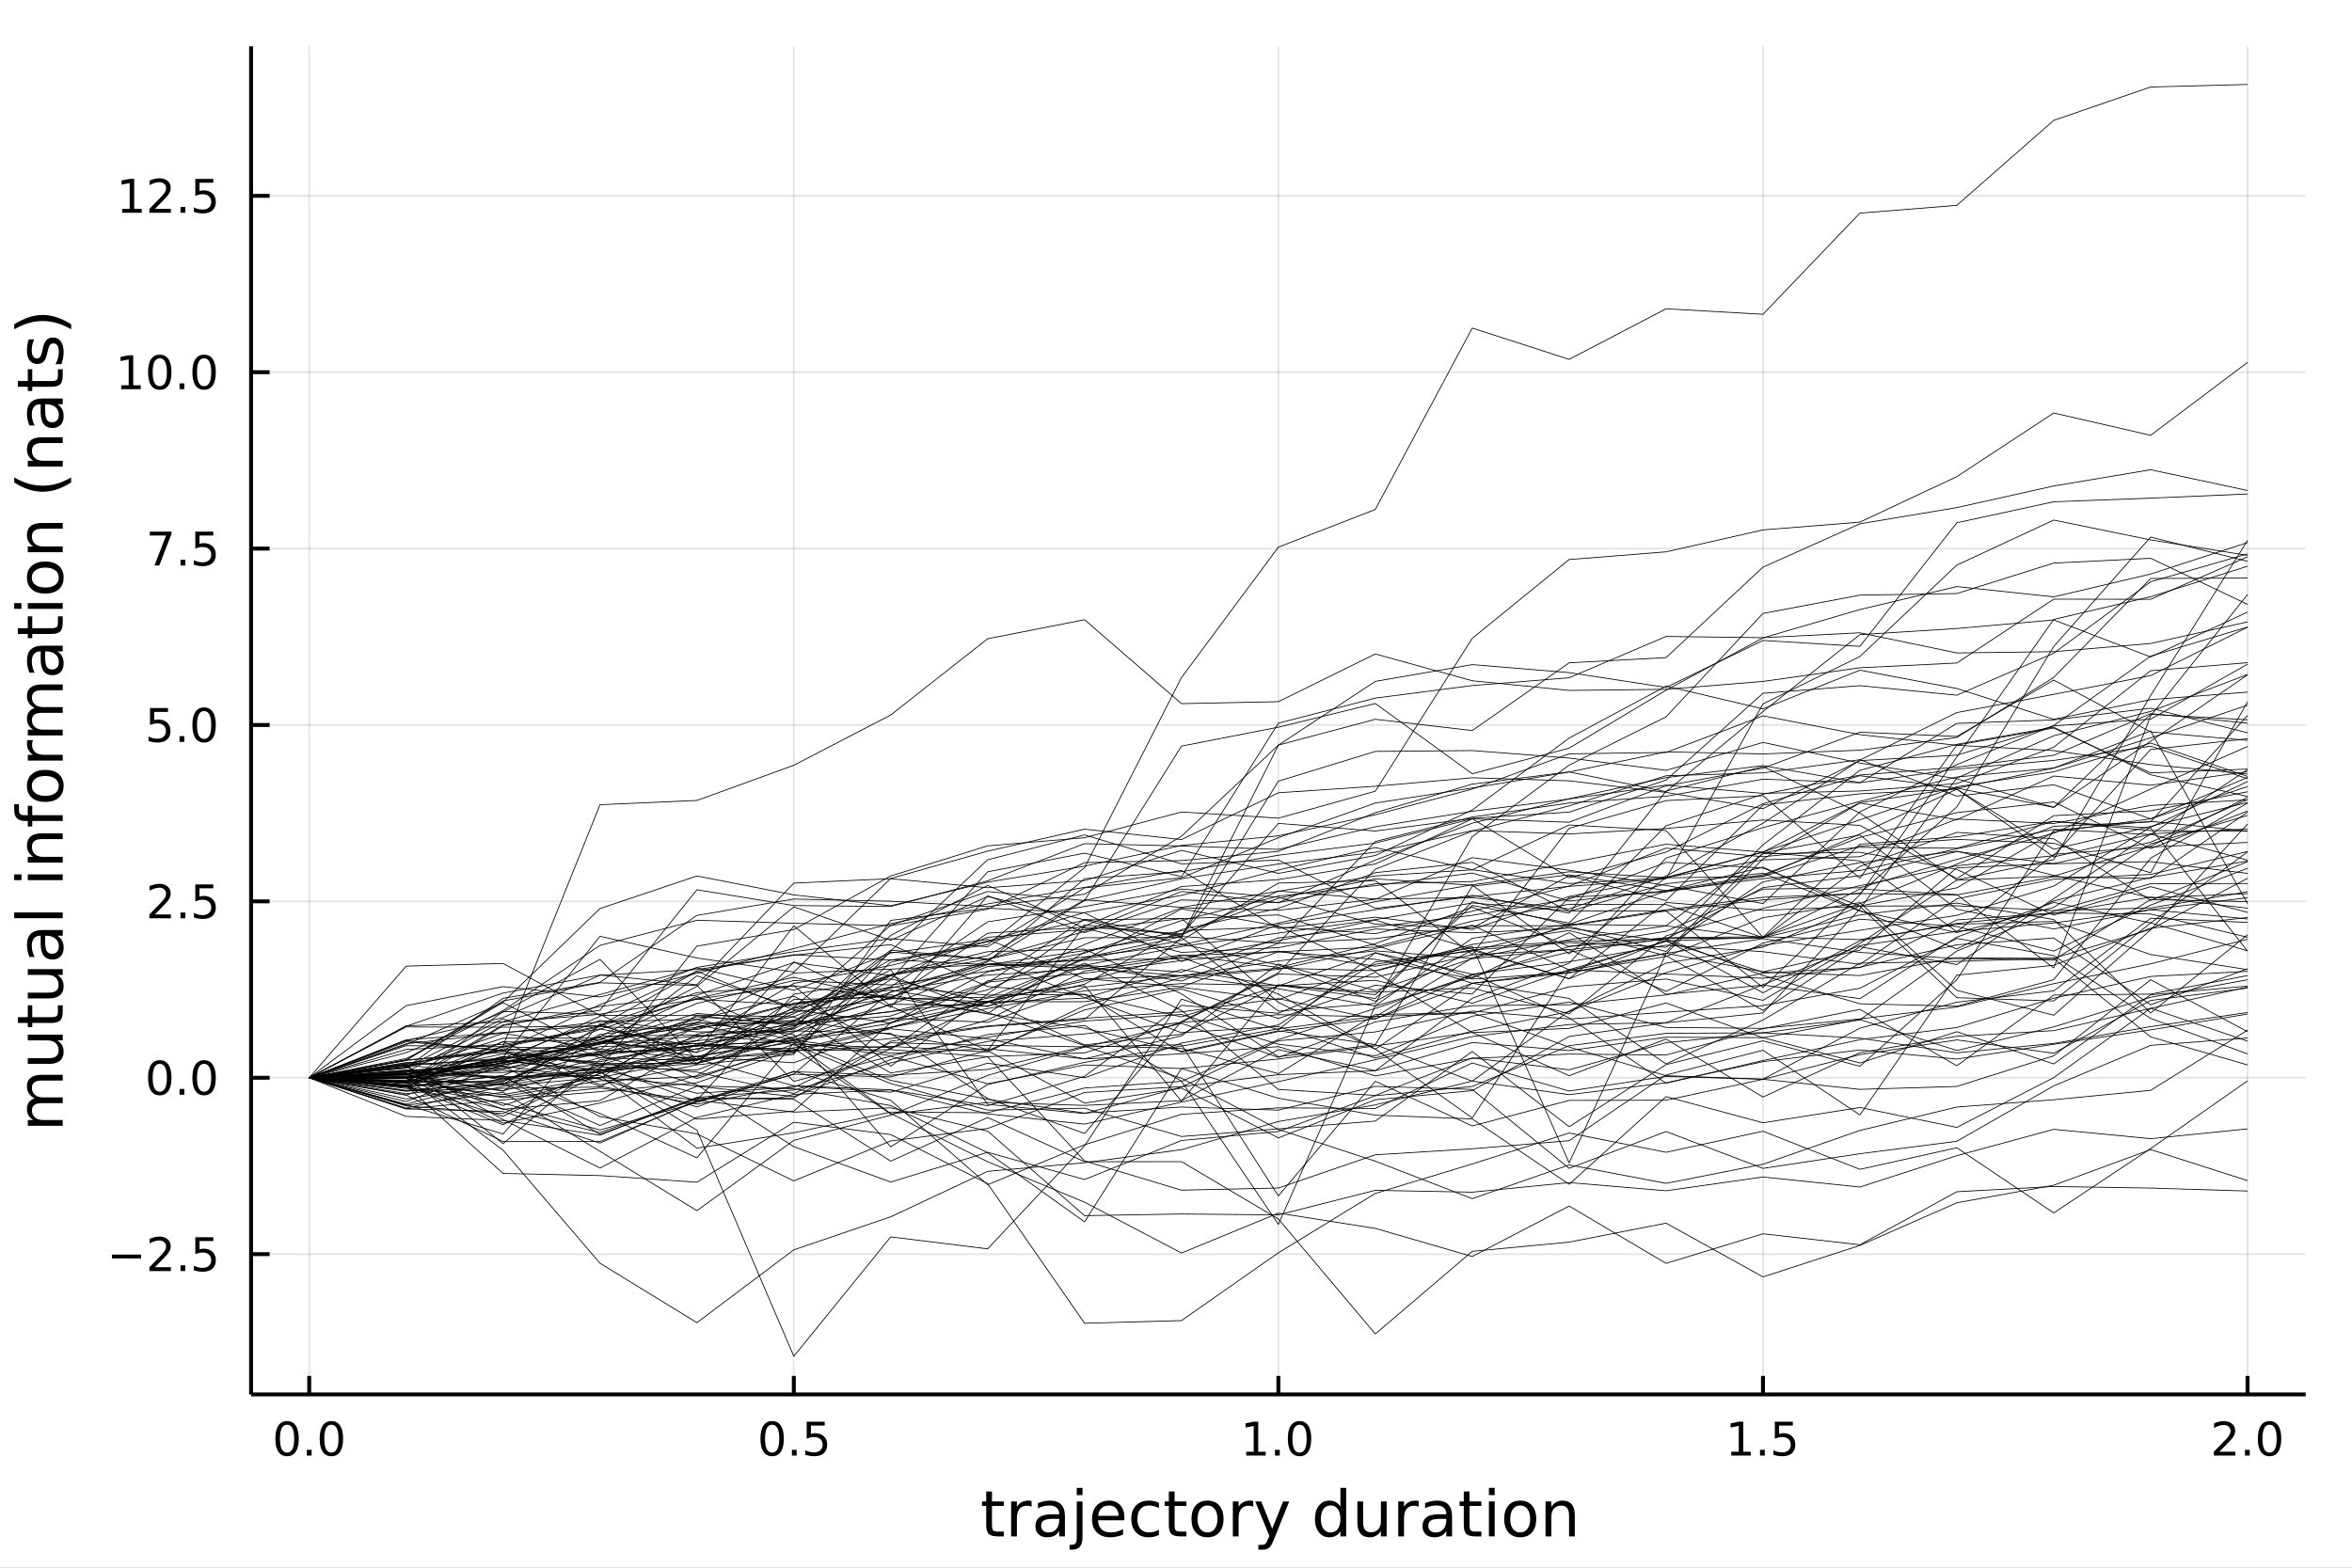 <?xml version="1.0" encoding="utf-8"?>
<svg xmlns="http://www.w3.org/2000/svg" xmlns:xlink="http://www.w3.org/1999/xlink" width="600" height="400" viewBox="0 0 2400 1600">
<rect x="0" y="0" width="2400" height="1600" fill="#808080" stroke="none"/>
<defs>
  <clipPath id="clip740">
    <rect x="0" y="0" width="2400" height="1600"/>
  </clipPath>
</defs>
<path clip-path="url(#clip740)" d="
M0 1600 L2400 1600 L2400 0 L0 0  Z
  " fill="#ffffff" fill-rule="evenodd" fill-opacity="1"/>
<defs>
  <clipPath id="clip741">
    <rect x="480" y="0" width="1681" height="1600"/>
  </clipPath>
</defs>
<path clip-path="url(#clip740)" d="
M256.209 1423.18 L2352.76 1423.18 L2352.76 47.244 L256.209 47.244  Z
  " fill="#ffffff" fill-rule="evenodd" fill-opacity="1"/>
<defs>
  <clipPath id="clip742">
    <rect x="256" y="47" width="2098" height="1377"/>
  </clipPath>
</defs>
<polyline clip-path="url(#clip742)" style="stroke:#000000; stroke-linecap:butt; stroke-linejoin:round; stroke-width:2; stroke-opacity:0.1; fill:none" points="
  315.545,1423.18 315.545,47.244 
  "/>
<polyline clip-path="url(#clip742)" style="stroke:#000000; stroke-linecap:butt; stroke-linejoin:round; stroke-width:2; stroke-opacity:0.1; fill:none" points="
  810.014,1423.18 810.014,47.244 
  "/>
<polyline clip-path="url(#clip742)" style="stroke:#000000; stroke-linecap:butt; stroke-linejoin:round; stroke-width:2; stroke-opacity:0.1; fill:none" points="
  1304.48,1423.18 1304.48,47.244 
  "/>
<polyline clip-path="url(#clip742)" style="stroke:#000000; stroke-linecap:butt; stroke-linejoin:round; stroke-width:2; stroke-opacity:0.1; fill:none" points="
  1798.95,1423.18 1798.95,47.244 
  "/>
<polyline clip-path="url(#clip742)" style="stroke:#000000; stroke-linecap:butt; stroke-linejoin:round; stroke-width:2; stroke-opacity:0.1; fill:none" points="
  2293.42,1423.18 2293.42,47.244 
  "/>
<polyline clip-path="url(#clip740)" style="stroke:#000000; stroke-linecap:butt; stroke-linejoin:round; stroke-width:4; stroke-opacity:1; fill:none" points="
  256.209,1423.18 2352.76,1423.18 
  "/>
<polyline clip-path="url(#clip740)" style="stroke:#000000; stroke-linecap:butt; stroke-linejoin:round; stroke-width:4; stroke-opacity:1; fill:none" points="
  315.545,1423.18 315.545,1404.28 
  "/>
<polyline clip-path="url(#clip740)" style="stroke:#000000; stroke-linecap:butt; stroke-linejoin:round; stroke-width:4; stroke-opacity:1; fill:none" points="
  810.014,1423.18 810.014,1404.28 
  "/>
<polyline clip-path="url(#clip740)" style="stroke:#000000; stroke-linecap:butt; stroke-linejoin:round; stroke-width:4; stroke-opacity:1; fill:none" points="
  1304.48,1423.18 1304.48,1404.28 
  "/>
<polyline clip-path="url(#clip740)" style="stroke:#000000; stroke-linecap:butt; stroke-linejoin:round; stroke-width:4; stroke-opacity:1; fill:none" points="
  1798.95,1423.18 1798.95,1404.28 
  "/>
<polyline clip-path="url(#clip740)" style="stroke:#000000; stroke-linecap:butt; stroke-linejoin:round; stroke-width:4; stroke-opacity:1; fill:none" points="
  2293.42,1423.18 2293.42,1404.28 
  "/>
<path clip-path="url(#clip740)" d="M292.929 1454.1 Q289.318 1454.1 287.49 1457.66 Q285.684 1461.2 285.684 1468.33 Q285.684 1475.44 287.49 1479.01 Q289.318 1482.55 292.929 1482.55 Q296.564 1482.55 298.369 1479.01 Q300.198 1475.44 300.198 1468.33 Q300.198 1461.2 298.369 1457.66 Q296.564 1454.1 292.929 1454.1 M292.929 1450.39 Q298.739 1450.39 301.795 1455 Q304.874 1459.58 304.874 1468.33 Q304.874 1477.06 301.795 1481.67 Q298.739 1486.25 292.929 1486.25 Q287.119 1486.25 284.04 1481.67 Q280.985 1477.06 280.985 1468.33 Q280.985 1459.58 284.04 1455 Q287.119 1450.39 292.929 1450.39 Z" fill="#000000" fill-rule="evenodd" fill-opacity="1" /><path clip-path="url(#clip740)" d="M313.091 1479.7 L317.975 1479.7 L317.975 1485.58 L313.091 1485.58 L313.091 1479.7 Z" fill="#000000" fill-rule="evenodd" fill-opacity="1" /><path clip-path="url(#clip740)" d="M338.161 1454.1 Q334.549 1454.1 332.721 1457.66 Q330.915 1461.2 330.915 1468.33 Q330.915 1475.44 332.721 1479.01 Q334.549 1482.55 338.161 1482.55 Q341.795 1482.55 343.6 1479.01 Q345.429 1475.44 345.429 1468.33 Q345.429 1461.2 343.6 1457.66 Q341.795 1454.1 338.161 1454.1 M338.161 1450.39 Q343.971 1450.39 347.026 1455 Q350.105 1459.58 350.105 1468.33 Q350.105 1477.06 347.026 1481.67 Q343.971 1486.25 338.161 1486.25 Q332.35 1486.25 329.272 1481.67 Q326.216 1477.06 326.216 1468.33 Q326.216 1459.58 329.272 1455 Q332.35 1450.39 338.161 1450.39 Z" fill="#000000" fill-rule="evenodd" fill-opacity="1" /><path clip-path="url(#clip740)" d="M787.896 1454.1 Q784.285 1454.1 782.456 1457.66 Q780.65 1461.2 780.65 1468.33 Q780.65 1475.44 782.456 1479.01 Q784.285 1482.55 787.896 1482.55 Q791.53 1482.55 793.335 1479.01 Q795.164 1475.44 795.164 1468.33 Q795.164 1461.2 793.335 1457.66 Q791.53 1454.1 787.896 1454.1 M787.896 1450.39 Q793.706 1450.39 796.761 1455 Q799.84 1459.58 799.84 1468.33 Q799.84 1477.06 796.761 1481.67 Q793.706 1486.25 787.896 1486.25 Q782.086 1486.25 779.007 1481.67 Q775.951 1477.06 775.951 1468.33 Q775.951 1459.58 779.007 1455 Q782.086 1450.39 787.896 1450.39 Z" fill="#000000" fill-rule="evenodd" fill-opacity="1" /><path clip-path="url(#clip740)" d="M808.058 1479.7 L812.942 1479.7 L812.942 1485.58 L808.058 1485.58 L808.058 1479.7 Z" fill="#000000" fill-rule="evenodd" fill-opacity="1" /><path clip-path="url(#clip740)" d="M823.173 1451.02 L841.53 1451.02 L841.53 1454.96 L827.456 1454.96 L827.456 1463.43 Q828.474 1463.08 829.493 1462.92 Q830.511 1462.73 831.53 1462.73 Q837.317 1462.73 840.696 1465.9 Q844.076 1469.08 844.076 1474.49 Q844.076 1480.07 840.604 1483.17 Q837.132 1486.25 830.812 1486.25 Q828.636 1486.25 826.368 1485.88 Q824.122 1485.51 821.715 1484.77 L821.715 1480.07 Q823.798 1481.2 826.02 1481.76 Q828.243 1482.32 830.72 1482.32 Q834.724 1482.32 837.062 1480.21 Q839.4 1478.1 839.4 1474.49 Q839.4 1470.88 837.062 1468.77 Q834.724 1466.67 830.72 1466.67 Q828.845 1466.67 826.97 1467.08 Q825.118 1467.5 823.173 1468.38 L823.173 1451.02 Z" fill="#000000" fill-rule="evenodd" fill-opacity="1" /><path clip-path="url(#clip740)" d="M1271.64 1481.64 L1279.27 1481.64 L1279.27 1455.28 L1270.96 1456.95 L1270.96 1452.69 L1279.23 1451.02 L1283.9 1451.02 L1283.9 1481.64 L1291.54 1481.64 L1291.54 1485.58 L1271.64 1485.58 L1271.64 1481.64 Z" fill="#000000" fill-rule="evenodd" fill-opacity="1" /><path clip-path="url(#clip740)" d="M1300.99 1479.7 L1305.87 1479.7 L1305.87 1485.58 L1300.99 1485.58 L1300.99 1479.7 Z" fill="#000000" fill-rule="evenodd" fill-opacity="1" /><path clip-path="url(#clip740)" d="M1326.06 1454.1 Q1322.45 1454.1 1320.62 1457.66 Q1318.81 1461.2 1318.81 1468.33 Q1318.81 1475.44 1320.62 1479.01 Q1322.45 1482.55 1326.06 1482.55 Q1329.69 1482.55 1331.5 1479.01 Q1333.32 1475.44 1333.32 1468.33 Q1333.32 1461.2 1331.5 1457.66 Q1329.69 1454.1 1326.06 1454.1 M1326.06 1450.39 Q1331.87 1450.39 1334.92 1455 Q1338 1459.58 1338 1468.33 Q1338 1477.06 1334.92 1481.67 Q1331.87 1486.25 1326.06 1486.25 Q1320.25 1486.25 1317.17 1481.67 Q1314.11 1477.06 1314.11 1468.33 Q1314.11 1459.58 1317.17 1455 Q1320.25 1450.39 1326.06 1450.39 Z" fill="#000000" fill-rule="evenodd" fill-opacity="1" /><path clip-path="url(#clip740)" d="M1766.6 1481.64 L1774.24 1481.64 L1774.24 1455.28 L1765.93 1456.95 L1765.93 1452.69 L1774.19 1451.02 L1778.87 1451.02 L1778.87 1481.64 L1786.51 1481.64 L1786.51 1485.58 L1766.6 1485.58 L1766.6 1481.64 Z" fill="#000000" fill-rule="evenodd" fill-opacity="1" /><path clip-path="url(#clip740)" d="M1795.95 1479.7 L1800.84 1479.7 L1800.84 1485.58 L1795.95 1485.58 L1795.95 1479.7 Z" fill="#000000" fill-rule="evenodd" fill-opacity="1" /><path clip-path="url(#clip740)" d="M1811.07 1451.02 L1829.43 1451.02 L1829.43 1454.96 L1815.35 1454.96 L1815.35 1463.43 Q1816.37 1463.08 1817.39 1462.92 Q1818.41 1462.73 1819.43 1462.73 Q1825.21 1462.73 1828.59 1465.9 Q1831.97 1469.08 1831.97 1474.49 Q1831.97 1480.07 1828.5 1483.17 Q1825.03 1486.25 1818.71 1486.25 Q1816.53 1486.25 1814.26 1485.88 Q1812.02 1485.51 1809.61 1484.77 L1809.61 1480.07 Q1811.69 1481.2 1813.92 1481.76 Q1816.14 1482.32 1818.62 1482.32 Q1822.62 1482.32 1824.96 1480.21 Q1827.3 1478.1 1827.3 1474.49 Q1827.3 1470.88 1824.96 1468.77 Q1822.62 1466.67 1818.62 1466.67 Q1816.74 1466.67 1814.87 1467.08 Q1813.01 1467.5 1811.07 1468.38 L1811.07 1451.02 Z" fill="#000000" fill-rule="evenodd" fill-opacity="1" /><path clip-path="url(#clip740)" d="M2264.66 1481.64 L2280.98 1481.64 L2280.98 1485.58 L2259.03 1485.58 L2259.03 1481.64 Q2261.7 1478.89 2266.28 1474.26 Q2270.89 1469.61 2272.07 1468.27 Q2274.31 1465.74 2275.19 1464.01 Q2276.09 1462.25 2276.09 1460.56 Q2276.09 1457.8 2274.15 1456.07 Q2272.23 1454.33 2269.13 1454.33 Q2266.93 1454.33 2264.47 1455.09 Q2262.04 1455.86 2259.26 1457.41 L2259.26 1452.69 Q2262.09 1451.55 2264.54 1450.97 Q2267 1450.39 2269.03 1450.39 Q2274.4 1450.39 2277.6 1453.08 Q2280.79 1455.77 2280.79 1460.26 Q2280.79 1462.39 2279.98 1464.31 Q2279.2 1466.2 2277.09 1468.8 Q2276.51 1469.47 2273.41 1472.69 Q2270.31 1475.88 2264.66 1481.64 Z" fill="#000000" fill-rule="evenodd" fill-opacity="1" /><path clip-path="url(#clip740)" d="M2290.79 1479.7 L2295.68 1479.7 L2295.68 1485.58 L2290.79 1485.58 L2290.79 1479.7 Z" fill="#000000" fill-rule="evenodd" fill-opacity="1" /><path clip-path="url(#clip740)" d="M2315.86 1454.1 Q2312.25 1454.1 2310.42 1457.66 Q2308.62 1461.2 2308.62 1468.33 Q2308.62 1475.44 2310.42 1479.01 Q2312.25 1482.55 2315.86 1482.55 Q2319.5 1482.55 2321.3 1479.01 Q2323.13 1475.44 2323.13 1468.33 Q2323.13 1461.2 2321.3 1457.66 Q2319.5 1454.1 2315.86 1454.1 M2315.86 1450.39 Q2321.67 1450.39 2324.73 1455 Q2327.81 1459.58 2327.81 1468.33 Q2327.81 1477.06 2324.73 1481.67 Q2321.67 1486.25 2315.86 1486.25 Q2310.05 1486.25 2306.97 1481.67 Q2303.92 1477.06 2303.92 1468.33 Q2303.92 1459.58 2306.97 1455 Q2310.05 1450.39 2315.86 1450.39 Z" fill="#000000" fill-rule="evenodd" fill-opacity="1" /><path clip-path="url(#clip740)" d="M1012.22 1522.27 L1012.22 1532.4 L1024.28 1532.4 L1024.28 1536.95 L1012.22 1536.95 L1012.22 1556.3 Q1012.22 1560.66 1013.39 1561.9 Q1014.6 1563.14 1018.26 1563.14 L1024.28 1563.14 L1024.28 1568.04 L1018.26 1568.04 Q1011.48 1568.04 1008.91 1565.53 Q1006.33 1562.98 1006.33 1556.3 L1006.33 1536.95 L1002.03 1536.95 L1002.03 1532.4 L1006.33 1532.4 L1006.33 1522.27 L1012.22 1522.27 Z" fill="#000000" fill-rule="evenodd" fill-opacity="1" /><path clip-path="url(#clip740)" d="M1052.64 1537.87 Q1051.65 1537.3 1050.47 1537.04 Q1049.33 1536.76 1047.93 1536.76 Q1042.96 1536.76 1040.29 1540 Q1037.65 1543.22 1037.65 1549.27 L1037.65 1568.04 L1031.76 1568.04 L1031.76 1532.4 L1037.65 1532.4 L1037.65 1537.93 Q1039.49 1534.69 1042.45 1533.13 Q1045.41 1531.54 1049.65 1531.54 Q1050.25 1531.54 1050.98 1531.63 Q1051.72 1531.7 1052.61 1531.85 L1052.64 1537.87 Z" fill="#000000" fill-rule="evenodd" fill-opacity="1" /><path clip-path="url(#clip740)" d="M1074.98 1550.12 Q1067.88 1550.12 1065.15 1551.75 Q1062.41 1553.37 1062.41 1557.29 Q1062.41 1560.4 1064.45 1562.25 Q1066.52 1564.07 1070.05 1564.07 Q1074.92 1564.07 1077.85 1560.63 Q1080.81 1557.16 1080.81 1551.43 L1080.81 1550.12 L1074.98 1550.12 M1086.66 1547.71 L1086.66 1568.04 L1080.81 1568.04 L1080.81 1562.63 Q1078.8 1565.88 1075.81 1567.44 Q1072.82 1568.97 1068.49 1568.97 Q1063.02 1568.97 1059.77 1565.91 Q1056.55 1562.82 1056.55 1557.67 Q1056.55 1551.65 1060.56 1548.6 Q1064.61 1545.54 1072.6 1545.54 L1080.81 1545.54 L1080.81 1544.97 Q1080.81 1540.93 1078.13 1538.73 Q1075.49 1536.5 1070.69 1536.5 Q1067.63 1536.5 1064.73 1537.23 Q1061.84 1537.97 1059.16 1539.43 L1059.16 1534.02 Q1062.38 1532.78 1065.4 1532.17 Q1068.43 1531.54 1071.29 1531.54 Q1079.02 1531.54 1082.84 1535.55 Q1086.66 1539.56 1086.66 1547.71 Z" fill="#000000" fill-rule="evenodd" fill-opacity="1" /><path clip-path="url(#clip740)" d="M1098.73 1532.4 L1104.58 1532.4 L1104.58 1568.68 Q1104.58 1575.49 1101.97 1578.55 Q1099.4 1581.6 1093.63 1581.6 L1091.41 1581.6 L1091.41 1576.64 L1092.97 1576.64 Q1096.31 1576.64 1097.52 1575.08 Q1098.73 1573.55 1098.73 1568.68 L1098.73 1532.4 M1098.73 1518.52 L1104.58 1518.52 L1104.58 1525.93 L1098.73 1525.93 L1098.73 1518.52 Z" fill="#000000" fill-rule="evenodd" fill-opacity="1" /><path clip-path="url(#clip740)" d="M1147.33 1548.76 L1147.33 1551.62 L1120.4 1551.62 Q1120.78 1557.67 1124.03 1560.85 Q1127.31 1564 1133.13 1564 Q1136.51 1564 1139.66 1563.17 Q1142.84 1562.35 1145.96 1560.69 L1145.96 1566.23 Q1142.81 1567.57 1139.5 1568.27 Q1136.19 1568.97 1132.78 1568.97 Q1124.25 1568.97 1119.26 1564 Q1114.29 1559.04 1114.29 1550.57 Q1114.29 1541.82 1119 1536.69 Q1123.74 1531.54 1131.76 1531.54 Q1138.96 1531.54 1143.13 1536.18 Q1147.33 1540.8 1147.33 1548.76 M1141.47 1547.04 Q1141.41 1542.23 1138.77 1539.37 Q1136.16 1536.5 1131.83 1536.5 Q1126.93 1536.5 1123.97 1539.27 Q1121.04 1542.04 1120.59 1547.07 L1141.47 1547.04 Z" fill="#000000" fill-rule="evenodd" fill-opacity="1" /><path clip-path="url(#clip740)" d="M1182.59 1533.76 L1182.59 1539.24 Q1180.11 1537.87 1177.6 1537.2 Q1175.12 1536.5 1172.57 1536.5 Q1166.87 1536.5 1163.72 1540.13 Q1160.57 1543.73 1160.57 1550.25 Q1160.57 1556.78 1163.72 1560.4 Q1166.87 1564 1172.57 1564 Q1175.12 1564 1177.6 1563.33 Q1180.11 1562.63 1182.59 1561.26 L1182.59 1566.68 Q1180.14 1567.82 1177.5 1568.39 Q1174.89 1568.97 1171.93 1568.97 Q1163.88 1568.97 1159.14 1563.91 Q1154.39 1558.85 1154.39 1550.25 Q1154.39 1541.53 1159.17 1536.53 Q1163.98 1531.54 1172.31 1531.54 Q1175.02 1531.54 1177.6 1532.11 Q1180.18 1532.65 1182.59 1533.76 Z" fill="#000000" fill-rule="evenodd" fill-opacity="1" /><path clip-path="url(#clip740)" d="M1198.57 1522.27 L1198.57 1532.4 L1210.64 1532.4 L1210.64 1536.95 L1198.57 1536.95 L1198.57 1556.3 Q1198.57 1560.66 1199.75 1561.9 Q1200.96 1563.14 1204.62 1563.14 L1210.64 1563.14 L1210.64 1568.04 L1204.62 1568.04 Q1197.84 1568.04 1195.26 1565.53 Q1192.68 1562.98 1192.68 1556.3 L1192.68 1536.95 L1188.39 1536.95 L1188.39 1532.4 L1192.68 1532.4 L1192.68 1522.27 L1198.57 1522.27 Z" fill="#000000" fill-rule="evenodd" fill-opacity="1" /><path clip-path="url(#clip740)" d="M1232.15 1536.5 Q1227.44 1536.5 1224.7 1540.19 Q1221.97 1543.85 1221.97 1550.25 Q1221.97 1556.65 1224.67 1560.34 Q1227.41 1564 1232.15 1564 Q1236.83 1564 1239.57 1560.31 Q1242.31 1556.62 1242.31 1550.25 Q1242.31 1543.92 1239.57 1540.23 Q1236.83 1536.5 1232.15 1536.5 M1232.15 1531.54 Q1239.79 1531.54 1244.15 1536.5 Q1248.51 1541.47 1248.51 1550.25 Q1248.51 1559 1244.15 1564 Q1239.79 1568.97 1232.15 1568.97 Q1224.48 1568.97 1220.12 1564 Q1215.79 1559 1215.79 1550.25 Q1215.79 1541.47 1220.12 1536.5 Q1224.48 1531.54 1232.15 1531.54 Z" fill="#000000" fill-rule="evenodd" fill-opacity="1" /><path clip-path="url(#clip740)" d="M1278.88 1537.87 Q1277.89 1537.3 1276.71 1537.04 Q1275.57 1536.76 1274.17 1536.76 Q1269.2 1536.76 1266.53 1540 Q1263.88 1543.22 1263.88 1549.27 L1263.88 1568.04 L1258 1568.04 L1258 1532.4 L1263.88 1532.4 L1263.88 1537.93 Q1265.73 1534.69 1268.69 1533.13 Q1271.65 1531.54 1275.88 1531.54 Q1276.49 1531.54 1277.22 1531.63 Q1277.95 1531.7 1278.84 1531.85 L1278.88 1537.87 Z" fill="#000000" fill-rule="evenodd" fill-opacity="1" /><path clip-path="url(#clip740)" d="M1299.85 1571.35 Q1297.37 1577.72 1295.01 1579.66 Q1292.66 1581.6 1288.71 1581.6 L1284.03 1581.6 L1284.03 1576.7 L1287.47 1576.7 Q1289.89 1576.7 1291.23 1575.56 Q1292.56 1574.41 1294.19 1570.14 L1295.24 1567.47 L1280.82 1532.4 L1287.02 1532.4 L1298.16 1560.28 L1309.3 1532.4 L1315.51 1532.4 L1299.85 1571.35 Z" fill="#000000" fill-rule="evenodd" fill-opacity="1" /><path clip-path="url(#clip740)" d="M1367.77 1537.81 L1367.77 1518.52 L1373.63 1518.52 L1373.63 1568.04 L1367.77 1568.04 L1367.77 1562.7 Q1365.93 1565.88 1363.09 1567.44 Q1360.29 1568.97 1356.35 1568.97 Q1349.89 1568.97 1345.81 1563.81 Q1341.77 1558.65 1341.77 1550.25 Q1341.77 1541.85 1345.81 1536.69 Q1349.89 1531.54 1356.35 1531.54 Q1360.29 1531.54 1363.09 1533.1 Q1365.93 1534.62 1367.77 1537.81 M1347.82 1550.25 Q1347.82 1556.71 1350.46 1560.4 Q1353.13 1564.07 1357.78 1564.07 Q1362.43 1564.07 1365.1 1560.4 Q1367.77 1556.71 1367.77 1550.25 Q1367.77 1543.79 1365.1 1540.13 Q1362.43 1536.44 1357.78 1536.44 Q1353.13 1536.44 1350.46 1540.13 Q1347.82 1543.79 1347.82 1550.25 Z" fill="#000000" fill-rule="evenodd" fill-opacity="1" /><path clip-path="url(#clip740)" d="M1385.09 1553.98 L1385.09 1532.4 L1390.94 1532.4 L1390.94 1553.75 Q1390.94 1558.81 1392.92 1561.36 Q1394.89 1563.87 1398.84 1563.87 Q1403.58 1563.87 1406.32 1560.85 Q1409.09 1557.83 1409.09 1552.61 L1409.09 1532.4 L1414.94 1532.4 L1414.94 1568.04 L1409.09 1568.04 L1409.09 1562.57 Q1406.95 1565.82 1404.12 1567.41 Q1401.32 1568.97 1397.6 1568.97 Q1391.45 1568.97 1388.27 1565.15 Q1385.09 1561.33 1385.09 1553.98 M1399.82 1531.54 L1399.82 1531.54 Z" fill="#000000" fill-rule="evenodd" fill-opacity="1" /><path clip-path="url(#clip740)" d="M1447.66 1537.87 Q1446.68 1537.3 1445.5 1537.04 Q1444.35 1536.76 1442.95 1536.76 Q1437.99 1536.76 1435.31 1540 Q1432.67 1543.22 1432.67 1549.27 L1432.67 1568.04 L1426.78 1568.04 L1426.78 1532.4 L1432.67 1532.4 L1432.67 1537.93 Q1434.52 1534.69 1437.48 1533.13 Q1440.44 1531.54 1444.67 1531.54 Q1445.28 1531.54 1446.01 1531.63 Q1446.74 1531.7 1447.63 1531.85 L1447.66 1537.87 Z" fill="#000000" fill-rule="evenodd" fill-opacity="1" /><path clip-path="url(#clip740)" d="M1470.01 1550.12 Q1462.91 1550.12 1460.17 1551.75 Q1457.43 1553.37 1457.43 1557.29 Q1457.43 1560.4 1459.47 1562.25 Q1461.54 1564.07 1465.07 1564.07 Q1469.94 1564.07 1472.87 1560.63 Q1475.83 1557.16 1475.83 1551.43 L1475.83 1550.12 L1470.01 1550.12 M1481.69 1547.71 L1481.69 1568.04 L1475.83 1568.04 L1475.83 1562.63 Q1473.83 1565.88 1470.83 1567.44 Q1467.84 1568.97 1463.51 1568.97 Q1458.04 1568.97 1454.79 1565.91 Q1451.58 1562.82 1451.58 1557.67 Q1451.58 1551.65 1455.59 1548.6 Q1459.63 1545.54 1467.62 1545.54 L1475.83 1545.54 L1475.83 1544.97 Q1475.83 1540.93 1473.16 1538.73 Q1470.52 1536.5 1465.71 1536.5 Q1462.65 1536.5 1459.76 1537.23 Q1456.86 1537.97 1454.19 1539.43 L1454.19 1534.02 Q1457.4 1532.78 1460.43 1532.17 Q1463.45 1531.54 1466.31 1531.54 Q1474.05 1531.54 1477.87 1535.55 Q1481.69 1539.56 1481.69 1547.71 Z" fill="#000000" fill-rule="evenodd" fill-opacity="1" /><path clip-path="url(#clip740)" d="M1499.54 1522.27 L1499.54 1532.4 L1511.61 1532.4 L1511.61 1536.95 L1499.54 1536.95 L1499.54 1556.3 Q1499.54 1560.66 1500.72 1561.9 Q1501.93 1563.14 1505.59 1563.14 L1511.61 1563.14 L1511.61 1568.04 L1505.59 1568.04 Q1498.81 1568.04 1496.23 1565.53 Q1493.66 1562.98 1493.66 1556.3 L1493.66 1536.95 L1489.36 1536.95 L1489.36 1532.4 L1493.66 1532.4 L1493.66 1522.27 L1499.54 1522.27 Z" fill="#000000" fill-rule="evenodd" fill-opacity="1" /><path clip-path="url(#clip740)" d="M1519.31 1532.4 L1525.17 1532.4 L1525.17 1568.04 L1519.31 1568.04 L1519.31 1532.4 M1519.31 1518.52 L1525.17 1518.52 L1525.17 1525.93 L1519.31 1525.93 L1519.31 1518.52 Z" fill="#000000" fill-rule="evenodd" fill-opacity="1" /><path clip-path="url(#clip740)" d="M1551.23 1536.5 Q1546.52 1536.5 1543.79 1540.19 Q1541.05 1543.85 1541.05 1550.25 Q1541.05 1556.65 1543.75 1560.34 Q1546.49 1564 1551.23 1564 Q1555.91 1564 1558.65 1560.31 Q1561.39 1556.62 1561.39 1550.25 Q1561.39 1543.92 1558.65 1540.23 Q1555.91 1536.5 1551.23 1536.5 M1551.23 1531.54 Q1558.87 1531.54 1563.23 1536.5 Q1567.59 1541.47 1567.59 1550.25 Q1567.59 1559 1563.23 1564 Q1558.87 1568.97 1551.23 1568.97 Q1543.56 1568.97 1539.2 1564 Q1534.87 1559 1534.87 1550.25 Q1534.87 1541.47 1539.2 1536.5 Q1543.56 1531.54 1551.23 1531.54 Z" fill="#000000" fill-rule="evenodd" fill-opacity="1" /><path clip-path="url(#clip740)" d="M1606.93 1546.53 L1606.93 1568.04 L1601.08 1568.04 L1601.08 1546.72 Q1601.08 1541.66 1599.1 1539.14 Q1597.13 1536.63 1593.18 1536.63 Q1588.44 1536.63 1585.7 1539.65 Q1582.97 1542.68 1582.97 1547.9 L1582.97 1568.04 L1577.08 1568.04 L1577.08 1532.4 L1582.97 1532.4 L1582.97 1537.93 Q1585.07 1534.72 1587.9 1533.13 Q1590.76 1531.54 1594.49 1531.54 Q1600.63 1531.54 1603.78 1535.36 Q1606.93 1539.14 1606.93 1546.53 Z" fill="#000000" fill-rule="evenodd" fill-opacity="1" /><polyline clip-path="url(#clip742)" style="stroke:#000000; stroke-linecap:butt; stroke-linejoin:round; stroke-width:2; stroke-opacity:0.1; fill:none" points="
  256.209,1279.99 2352.76,1279.99 
  "/>
<polyline clip-path="url(#clip742)" style="stroke:#000000; stroke-linecap:butt; stroke-linejoin:round; stroke-width:2; stroke-opacity:0.1; fill:none" points="
  256.209,1099.96 2352.76,1099.96 
  "/>
<polyline clip-path="url(#clip742)" style="stroke:#000000; stroke-linecap:butt; stroke-linejoin:round; stroke-width:2; stroke-opacity:0.1; fill:none" points="
  256.209,919.943 2352.76,919.943 
  "/>
<polyline clip-path="url(#clip742)" style="stroke:#000000; stroke-linecap:butt; stroke-linejoin:round; stroke-width:2; stroke-opacity:0.1; fill:none" points="
  256.209,739.922 2352.76,739.922 
  "/>
<polyline clip-path="url(#clip742)" style="stroke:#000000; stroke-linecap:butt; stroke-linejoin:round; stroke-width:2; stroke-opacity:0.1; fill:none" points="
  256.209,559.901 2352.76,559.901 
  "/>
<polyline clip-path="url(#clip742)" style="stroke:#000000; stroke-linecap:butt; stroke-linejoin:round; stroke-width:2; stroke-opacity:0.1; fill:none" points="
  256.209,379.879 2352.76,379.879 
  "/>
<polyline clip-path="url(#clip742)" style="stroke:#000000; stroke-linecap:butt; stroke-linejoin:round; stroke-width:2; stroke-opacity:0.1; fill:none" points="
  256.209,199.858 2352.76,199.858 
  "/>
<polyline clip-path="url(#clip740)" style="stroke:#000000; stroke-linecap:butt; stroke-linejoin:round; stroke-width:4; stroke-opacity:1; fill:none" points="
  256.209,1423.18 256.209,47.244 
  "/>
<polyline clip-path="url(#clip740)" style="stroke:#000000; stroke-linecap:butt; stroke-linejoin:round; stroke-width:4; stroke-opacity:1; fill:none" points="
  256.209,1279.99 275.106,1279.99 
  "/>
<polyline clip-path="url(#clip740)" style="stroke:#000000; stroke-linecap:butt; stroke-linejoin:round; stroke-width:4; stroke-opacity:1; fill:none" points="
  256.209,1099.96 275.106,1099.96 
  "/>
<polyline clip-path="url(#clip740)" style="stroke:#000000; stroke-linecap:butt; stroke-linejoin:round; stroke-width:4; stroke-opacity:1; fill:none" points="
  256.209,919.943 275.106,919.943 
  "/>
<polyline clip-path="url(#clip740)" style="stroke:#000000; stroke-linecap:butt; stroke-linejoin:round; stroke-width:4; stroke-opacity:1; fill:none" points="
  256.209,739.922 275.106,739.922 
  "/>
<polyline clip-path="url(#clip740)" style="stroke:#000000; stroke-linecap:butt; stroke-linejoin:round; stroke-width:4; stroke-opacity:1; fill:none" points="
  256.209,559.901 275.106,559.901 
  "/>
<polyline clip-path="url(#clip740)" style="stroke:#000000; stroke-linecap:butt; stroke-linejoin:round; stroke-width:4; stroke-opacity:1; fill:none" points="
  256.209,379.879 275.106,379.879 
  "/>
<polyline clip-path="url(#clip740)" style="stroke:#000000; stroke-linecap:butt; stroke-linejoin:round; stroke-width:4; stroke-opacity:1; fill:none" points="
  256.209,199.858 275.106,199.858 
  "/>
<path clip-path="url(#clip740)" d="M114.26 1280.44 L143.936 1280.44 L143.936 1284.37 L114.26 1284.37 L114.26 1280.44 Z" fill="#000000" fill-rule="evenodd" fill-opacity="1" /><path clip-path="url(#clip740)" d="M158.056 1293.33 L174.376 1293.33 L174.376 1297.27 L152.431 1297.27 L152.431 1293.33 Q155.093 1290.58 159.677 1285.95 Q164.283 1281.29 165.464 1279.95 Q167.709 1277.43 168.589 1275.69 Q169.491 1273.93 169.491 1272.24 Q169.491 1269.49 167.547 1267.75 Q165.626 1266.02 162.524 1266.02 Q160.325 1266.02 157.871 1266.78 Q155.44 1267.54 152.663 1269.1 L152.663 1264.37 Q155.487 1263.24 157.94 1262.66 Q160.394 1262.08 162.431 1262.08 Q167.802 1262.08 170.996 1264.77 Q174.19 1267.45 174.19 1271.94 Q174.19 1274.07 173.38 1275.99 Q172.593 1277.89 170.487 1280.48 Q169.908 1281.16 166.806 1284.37 Q163.704 1287.57 158.056 1293.33 Z" fill="#000000" fill-rule="evenodd" fill-opacity="1" /><path clip-path="url(#clip740)" d="M184.19 1291.39 L189.075 1291.39 L189.075 1297.27 L184.19 1297.27 L184.19 1291.39 Z" fill="#000000" fill-rule="evenodd" fill-opacity="1" /><path clip-path="url(#clip740)" d="M199.306 1262.71 L217.662 1262.71 L217.662 1266.64 L203.588 1266.64 L203.588 1275.11 Q204.607 1274.77 205.625 1274.6 Q206.644 1274.42 207.662 1274.42 Q213.449 1274.42 216.829 1277.59 Q220.209 1280.76 220.209 1286.18 Q220.209 1291.76 216.736 1294.86 Q213.264 1297.94 206.945 1297.94 Q204.769 1297.94 202.5 1297.57 Q200.255 1297.2 197.848 1296.46 L197.848 1291.76 Q199.931 1292.89 202.153 1293.45 Q204.375 1294 206.852 1294 Q210.857 1294 213.195 1291.9 Q215.533 1289.79 215.533 1286.18 Q215.533 1282.57 213.195 1280.46 Q210.857 1278.35 206.852 1278.35 Q204.977 1278.35 203.102 1278.77 Q201.25 1279.19 199.306 1280.07 L199.306 1262.71 Z" fill="#000000" fill-rule="evenodd" fill-opacity="1" /><path clip-path="url(#clip740)" d="M163.033 1085.76 Q159.422 1085.76 157.593 1089.33 Q155.788 1092.87 155.788 1100 Q155.788 1107.11 157.593 1110.67 Q159.422 1114.21 163.033 1114.21 Q166.667 1114.21 168.473 1110.67 Q170.302 1107.11 170.302 1100 Q170.302 1092.87 168.473 1089.33 Q166.667 1085.76 163.033 1085.76 M163.033 1082.06 Q168.843 1082.06 171.899 1086.67 Q174.977 1091.25 174.977 1100 Q174.977 1108.73 171.899 1113.33 Q168.843 1117.92 163.033 1117.92 Q157.223 1117.92 154.144 1113.33 Q151.089 1108.73 151.089 1100 Q151.089 1091.25 154.144 1086.67 Q157.223 1082.06 163.033 1082.06 Z" fill="#000000" fill-rule="evenodd" fill-opacity="1" /><path clip-path="url(#clip740)" d="M183.195 1111.37 L188.079 1111.37 L188.079 1117.24 L183.195 1117.24 L183.195 1111.37 Z" fill="#000000" fill-rule="evenodd" fill-opacity="1" /><path clip-path="url(#clip740)" d="M208.264 1085.76 Q204.653 1085.76 202.824 1089.33 Q201.019 1092.87 201.019 1100 Q201.019 1107.11 202.824 1110.67 Q204.653 1114.21 208.264 1114.21 Q211.899 1114.21 213.704 1110.67 Q215.533 1107.11 215.533 1100 Q215.533 1092.87 213.704 1089.33 Q211.899 1085.76 208.264 1085.76 M208.264 1082.06 Q214.074 1082.06 217.13 1086.67 Q220.209 1091.25 220.209 1100 Q220.209 1108.73 217.13 1113.33 Q214.074 1117.92 208.264 1117.92 Q202.454 1117.92 199.375 1113.33 Q196.32 1108.73 196.32 1100 Q196.32 1091.25 199.375 1086.67 Q202.454 1082.06 208.264 1082.06 Z" fill="#000000" fill-rule="evenodd" fill-opacity="1" /><path clip-path="url(#clip740)" d="M158.056 933.288 L174.376 933.288 L174.376 937.223 L152.431 937.223 L152.431 933.288 Q155.093 930.534 159.677 925.904 Q164.283 921.251 165.464 919.909 Q167.709 917.386 168.589 915.649 Q169.491 913.89 169.491 912.2 Q169.491 909.446 167.547 907.71 Q165.626 905.974 162.524 905.974 Q160.325 905.974 157.871 906.738 Q155.44 907.501 152.663 909.052 L152.663 904.33 Q155.487 903.196 157.94 902.617 Q160.394 902.038 162.431 902.038 Q167.802 902.038 170.996 904.724 Q174.19 907.409 174.19 911.9 Q174.19 914.029 173.38 915.95 Q172.593 917.849 170.487 920.441 Q169.908 921.112 166.806 924.33 Q163.704 927.524 158.056 933.288 Z" fill="#000000" fill-rule="evenodd" fill-opacity="1" /><path clip-path="url(#clip740)" d="M184.19 931.344 L189.075 931.344 L189.075 937.223 L184.19 937.223 L184.19 931.344 Z" fill="#000000" fill-rule="evenodd" fill-opacity="1" /><path clip-path="url(#clip740)" d="M199.306 902.663 L217.662 902.663 L217.662 906.599 L203.588 906.599 L203.588 915.071 Q204.607 914.724 205.625 914.562 Q206.644 914.376 207.662 914.376 Q213.449 914.376 216.829 917.548 Q220.209 920.719 220.209 926.136 Q220.209 931.714 216.736 934.816 Q213.264 937.895 206.945 937.895 Q204.769 937.895 202.5 937.524 Q200.255 937.154 197.848 936.413 L197.848 931.714 Q199.931 932.848 202.153 933.404 Q204.375 933.96 206.852 933.96 Q210.857 933.96 213.195 931.853 Q215.533 929.747 215.533 926.136 Q215.533 922.524 213.195 920.418 Q210.857 918.312 206.852 918.312 Q204.977 918.312 203.102 918.728 Q201.25 919.145 199.306 920.024 L199.306 902.663 Z" fill="#000000" fill-rule="evenodd" fill-opacity="1" /><path clip-path="url(#clip740)" d="M153.079 722.642 L171.436 722.642 L171.436 726.577 L157.362 726.577 L157.362 735.049 Q158.38 734.702 159.399 734.54 Q160.417 734.355 161.436 734.355 Q167.223 734.355 170.602 737.526 Q173.982 740.698 173.982 746.114 Q173.982 751.693 170.51 754.795 Q167.038 757.873 160.718 757.873 Q158.542 757.873 156.274 757.503 Q154.028 757.133 151.621 756.392 L151.621 751.693 Q153.704 752.827 155.927 753.383 Q158.149 753.938 160.626 753.938 Q164.63 753.938 166.968 751.832 Q169.306 749.725 169.306 746.114 Q169.306 742.503 166.968 740.397 Q164.63 738.29 160.626 738.29 Q158.751 738.29 156.876 738.707 Q155.024 739.123 153.079 740.003 L153.079 722.642 Z" fill="#000000" fill-rule="evenodd" fill-opacity="1" /><path clip-path="url(#clip740)" d="M183.195 751.322 L188.079 751.322 L188.079 757.202 L183.195 757.202 L183.195 751.322 Z" fill="#000000" fill-rule="evenodd" fill-opacity="1" /><path clip-path="url(#clip740)" d="M208.264 725.721 Q204.653 725.721 202.824 729.286 Q201.019 732.827 201.019 739.957 Q201.019 747.063 202.824 750.628 Q204.653 754.17 208.264 754.17 Q211.899 754.17 213.704 750.628 Q215.533 747.063 215.533 739.957 Q215.533 732.827 213.704 729.286 Q211.899 725.721 208.264 725.721 M208.264 722.017 Q214.074 722.017 217.13 726.624 Q220.209 731.207 220.209 739.957 Q220.209 748.684 217.13 753.29 Q214.074 757.873 208.264 757.873 Q202.454 757.873 199.375 753.29 Q196.32 748.684 196.32 739.957 Q196.32 731.207 199.375 726.624 Q202.454 722.017 208.264 722.017 Z" fill="#000000" fill-rule="evenodd" fill-opacity="1" /><path clip-path="url(#clip740)" d="M152.848 542.621 L175.07 542.621 L175.07 544.611 L162.524 577.181 L157.64 577.181 L169.445 546.556 L152.848 546.556 L152.848 542.621 Z" fill="#000000" fill-rule="evenodd" fill-opacity="1" /><path clip-path="url(#clip740)" d="M184.19 571.301 L189.075 571.301 L189.075 577.181 L184.19 577.181 L184.19 571.301 Z" fill="#000000" fill-rule="evenodd" fill-opacity="1" /><path clip-path="url(#clip740)" d="M199.306 542.621 L217.662 542.621 L217.662 546.556 L203.588 546.556 L203.588 555.028 Q204.607 554.681 205.625 554.519 Q206.644 554.334 207.662 554.334 Q213.449 554.334 216.829 557.505 Q220.209 560.676 220.209 566.093 Q220.209 571.671 216.736 574.773 Q213.264 577.852 206.945 577.852 Q204.769 577.852 202.5 577.482 Q200.255 577.111 197.848 576.371 L197.848 571.671 Q199.931 572.806 202.153 573.361 Q204.375 573.917 206.852 573.917 Q210.857 573.917 213.195 571.81 Q215.533 569.704 215.533 566.093 Q215.533 562.482 213.195 560.375 Q210.857 558.269 206.852 558.269 Q204.977 558.269 203.102 558.685 Q201.25 559.102 199.306 559.982 L199.306 542.621 Z" fill="#000000" fill-rule="evenodd" fill-opacity="1" /><path clip-path="url(#clip740)" d="M123.681 393.224 L131.32 393.224 L131.32 366.859 L123.01 368.525 L123.01 364.266 L131.274 362.599 L135.95 362.599 L135.95 393.224 L143.589 393.224 L143.589 397.159 L123.681 397.159 L123.681 393.224 Z" fill="#000000" fill-rule="evenodd" fill-opacity="1" /><path clip-path="url(#clip740)" d="M163.033 365.678 Q159.422 365.678 157.593 369.243 Q155.788 372.784 155.788 379.914 Q155.788 387.02 157.593 390.585 Q159.422 394.127 163.033 394.127 Q166.667 394.127 168.473 390.585 Q170.302 387.02 170.302 379.914 Q170.302 372.784 168.473 369.243 Q166.667 365.678 163.033 365.678 M163.033 361.974 Q168.843 361.974 171.899 366.581 Q174.977 371.164 174.977 379.914 Q174.977 388.641 171.899 393.247 Q168.843 397.831 163.033 397.831 Q157.223 397.831 154.144 393.247 Q151.089 388.641 151.089 379.914 Q151.089 371.164 154.144 366.581 Q157.223 361.974 163.033 361.974 Z" fill="#000000" fill-rule="evenodd" fill-opacity="1" /><path clip-path="url(#clip740)" d="M183.195 391.28 L188.079 391.28 L188.079 397.159 L183.195 397.159 L183.195 391.28 Z" fill="#000000" fill-rule="evenodd" fill-opacity="1" /><path clip-path="url(#clip740)" d="M208.264 365.678 Q204.653 365.678 202.824 369.243 Q201.019 372.784 201.019 379.914 Q201.019 387.02 202.824 390.585 Q204.653 394.127 208.264 394.127 Q211.899 394.127 213.704 390.585 Q215.533 387.02 215.533 379.914 Q215.533 372.784 213.704 369.243 Q211.899 365.678 208.264 365.678 M208.264 361.974 Q214.074 361.974 217.13 366.581 Q220.209 371.164 220.209 379.914 Q220.209 388.641 217.13 393.247 Q214.074 397.831 208.264 397.831 Q202.454 397.831 199.375 393.247 Q196.32 388.641 196.32 379.914 Q196.32 371.164 199.375 366.581 Q202.454 361.974 208.264 361.974 Z" fill="#000000" fill-rule="evenodd" fill-opacity="1" /><path clip-path="url(#clip740)" d="M124.677 213.203 L132.316 213.203 L132.316 186.837 L124.005 188.504 L124.005 184.245 L132.269 182.578 L136.945 182.578 L136.945 213.203 L144.584 213.203 L144.584 217.138 L124.677 217.138 L124.677 213.203 Z" fill="#000000" fill-rule="evenodd" fill-opacity="1" /><path clip-path="url(#clip740)" d="M158.056 213.203 L174.376 213.203 L174.376 217.138 L152.431 217.138 L152.431 213.203 Q155.093 210.448 159.677 205.819 Q164.283 201.166 165.464 199.823 Q167.709 197.3 168.589 195.564 Q169.491 193.805 169.491 192.115 Q169.491 189.36 167.547 187.624 Q165.626 185.888 162.524 185.888 Q160.325 185.888 157.871 186.652 Q155.44 187.416 152.663 188.967 L152.663 184.245 Q155.487 183.11 157.94 182.532 Q160.394 181.953 162.431 181.953 Q167.802 181.953 170.996 184.638 Q174.19 187.323 174.19 191.814 Q174.19 193.944 173.38 195.865 Q172.593 197.763 170.487 200.356 Q169.908 201.027 166.806 204.244 Q163.704 207.439 158.056 213.203 Z" fill="#000000" fill-rule="evenodd" fill-opacity="1" /><path clip-path="url(#clip740)" d="M184.19 211.258 L189.075 211.258 L189.075 217.138 L184.19 217.138 L184.19 211.258 Z" fill="#000000" fill-rule="evenodd" fill-opacity="1" /><path clip-path="url(#clip740)" d="M199.306 182.578 L217.662 182.578 L217.662 186.513 L203.588 186.513 L203.588 194.985 Q204.607 194.638 205.625 194.476 Q206.644 194.291 207.662 194.291 Q213.449 194.291 216.829 197.462 Q220.209 200.633 220.209 206.05 Q220.209 211.629 216.736 214.731 Q213.264 217.809 206.945 217.809 Q204.769 217.809 202.5 217.439 Q200.255 217.068 197.848 216.328 L197.848 211.629 Q199.931 212.763 202.153 213.318 Q204.375 213.874 206.852 213.874 Q210.857 213.874 213.195 211.768 Q215.533 209.661 215.533 206.05 Q215.533 202.439 213.195 200.332 Q210.857 198.226 206.852 198.226 Q204.977 198.226 203.102 198.643 Q201.25 199.059 199.306 199.939 L199.306 182.578 Z" fill="#000000" fill-rule="evenodd" fill-opacity="1" /><path clip-path="url(#clip740)" d="M35.199 1120.99 Q31.253 1118.79 29.375 1115.74 Q27.497 1112.68 27.497 1108.54 Q27.497 1102.97 31.412 1099.95 Q35.295 1096.93 42.488 1096.93 L64.004 1096.93 L64.004 1102.82 L42.679 1102.82 Q37.555 1102.82 35.072 1104.63 Q32.589 1106.44 32.589 1110.17 Q32.589 1114.72 35.613 1117.36 Q38.637 1120 43.857 1120 L64.004 1120 L64.004 1125.89 L42.679 1125.89 Q37.523 1125.89 35.072 1127.71 Q32.589 1129.52 32.589 1133.31 Q32.589 1137.8 35.645 1140.44 Q38.669 1143.08 43.857 1143.08 L64.004 1143.08 L64.004 1148.97 L28.356 1148.97 L28.356 1143.08 L33.894 1143.08 Q30.616 1141.07 29.056 1138.27 Q27.497 1135.47 27.497 1131.62 Q27.497 1127.74 29.47 1125.03 Q31.444 1122.29 35.199 1120.99 Z" fill="#000000" fill-rule="evenodd" fill-opacity="1" /><path clip-path="url(#clip740)" d="M49.936 1085.85 L28.356 1085.85 L28.356 1079.99 L49.713 1079.99 Q54.774 1079.99 57.32 1078.02 Q59.835 1076.05 59.835 1072.1 Q59.835 1067.36 56.811 1064.62 Q53.787 1061.85 48.567 1061.85 L28.356 1061.85 L28.356 1056 L64.004 1056 L64.004 1061.85 L58.53 1061.85 Q61.776 1063.98 63.368 1066.82 Q64.927 1069.62 64.927 1073.34 Q64.927 1079.49 61.108 1082.67 Q57.288 1085.85 49.936 1085.85 M27.497 1071.11 L27.497 1071.11 Z" fill="#000000" fill-rule="evenodd" fill-opacity="1" /><path clip-path="url(#clip740)" d="M18.235 1038.14 L28.356 1038.14 L28.356 1026.08 L32.908 1026.08 L32.908 1038.14 L52.259 1038.14 Q56.62 1038.14 57.861 1036.96 Q59.103 1035.75 59.103 1032.09 L59.103 1026.08 L64.004 1026.08 L64.004 1032.09 Q64.004 1038.87 61.49 1041.45 Q58.943 1044.03 52.259 1044.03 L32.908 1044.03 L32.908 1048.33 L28.356 1048.33 L28.356 1044.03 L18.235 1044.03 L18.235 1038.14 Z" fill="#000000" fill-rule="evenodd" fill-opacity="1" /><path clip-path="url(#clip740)" d="M49.936 1018.98 L28.356 1018.98 L28.356 1013.12 L49.713 1013.12 Q54.774 1013.12 57.32 1011.15 Q59.835 1009.18 59.835 1005.23 Q59.835 1000.49 56.811 997.75 Q53.787 994.981 48.567 994.981 L28.356 994.981 L28.356 989.124 L64.004 989.124 L64.004 994.981 L58.53 994.981 Q61.776 997.113 63.368 999.946 Q64.927 1002.75 64.927 1006.47 Q64.927 1012.61 61.108 1015.8 Q57.288 1018.98 49.936 1018.98 M27.497 1004.24 L27.497 1004.24 Z" fill="#000000" fill-rule="evenodd" fill-opacity="1" /><path clip-path="url(#clip740)" d="M46.085 960.86 Q46.085 967.958 47.708 970.695 Q49.331 973.433 53.246 973.433 Q56.365 973.433 58.211 971.396 Q60.026 969.327 60.026 965.794 Q60.026 960.924 56.588 957.996 Q53.119 955.036 47.39 955.036 L46.085 955.036 L46.085 960.86 M43.666 949.179 L64.004 949.179 L64.004 955.036 L58.593 955.036 Q61.84 957.041 63.399 960.033 Q64.927 963.025 64.927 967.353 Q64.927 972.828 61.872 976.074 Q58.784 979.289 53.628 979.289 Q47.612 979.289 44.557 975.279 Q41.501 971.236 41.501 963.247 L41.501 955.036 L40.928 955.036 Q36.886 955.036 34.69 957.709 Q32.462 960.351 32.462 965.157 Q32.462 968.213 33.194 971.109 Q33.926 974.006 35.39 976.679 L29.98 976.679 Q28.738 973.464 28.133 970.441 Q27.497 967.417 27.497 964.552 Q27.497 956.818 31.507 952.999 Q35.518 949.179 43.666 949.179 Z" fill="#000000" fill-rule="evenodd" fill-opacity="1" /><path clip-path="url(#clip740)" d="M14.479 937.116 L14.479 931.26 L64.004 931.26 L64.004 937.116 L14.479 937.116 Z" fill="#000000" fill-rule="evenodd" fill-opacity="1" /><path clip-path="url(#clip740)" d="M28.356 898.285 L28.356 892.429 L64.004 892.429 L64.004 898.285 L28.356 898.285 M14.479 898.285 L14.479 892.429 L21.895 892.429 L21.895 898.285 L14.479 898.285 Z" fill="#000000" fill-rule="evenodd" fill-opacity="1" /><path clip-path="url(#clip740)" d="M42.488 850.543 L64.004 850.543 L64.004 856.399 L42.679 856.399 Q37.618 856.399 35.104 858.372 Q32.589 860.346 32.589 864.293 Q32.589 869.035 35.613 871.772 Q38.637 874.51 43.857 874.51 L64.004 874.51 L64.004 880.398 L28.356 880.398 L28.356 874.51 L33.894 874.51 Q30.68 872.409 29.088 869.576 Q27.497 866.712 27.497 862.988 Q27.497 856.845 31.316 853.694 Q35.104 850.543 42.488 850.543 Z" fill="#000000" fill-rule="evenodd" fill-opacity="1" /><path clip-path="url(#clip740)" d="M14.479 820.815 L19.349 820.815 L19.349 826.417 Q19.349 829.568 20.622 830.809 Q21.895 832.018 25.205 832.018 L28.356 832.018 L28.356 822.374 L32.908 822.374 L32.908 832.018 L64.004 832.018 L64.004 837.907 L32.908 837.907 L32.908 843.509 L28.356 843.509 L28.356 837.907 L25.874 837.907 Q19.922 837.907 17.216 835.138 Q14.479 832.369 14.479 826.353 L14.479 820.815 Z" fill="#000000" fill-rule="evenodd" fill-opacity="1" /><path clip-path="url(#clip740)" d="M32.462 802.1 Q32.462 806.81 36.154 809.548 Q39.815 812.285 46.212 812.285 Q52.609 812.285 56.302 809.579 Q59.962 806.842 59.962 802.1 Q59.962 797.421 56.27 794.684 Q52.578 791.946 46.212 791.946 Q39.878 791.946 36.186 794.684 Q32.462 797.421 32.462 802.1 M27.497 802.1 Q27.497 794.461 32.462 790.1 Q37.427 785.74 46.212 785.74 Q54.965 785.74 59.962 790.1 Q64.927 794.461 64.927 802.1 Q64.927 809.77 59.962 814.131 Q54.965 818.459 46.212 818.459 Q37.427 818.459 32.462 814.131 Q27.497 809.77 27.497 802.1 Z" fill="#000000" fill-rule="evenodd" fill-opacity="1" /><path clip-path="url(#clip740)" d="M33.831 755.375 Q33.258 756.362 33.003 757.54 Q32.717 758.686 32.717 760.086 Q32.717 765.051 35.963 767.725 Q39.178 770.367 45.225 770.367 L64.004 770.367 L64.004 776.255 L28.356 776.255 L28.356 770.367 L33.894 770.367 Q30.648 768.521 29.088 765.56 Q27.497 762.6 27.497 758.367 Q27.497 757.762 27.592 757.03 Q27.656 756.298 27.815 755.407 L33.831 755.375 Z" fill="#000000" fill-rule="evenodd" fill-opacity="1" /><path clip-path="url(#clip740)" d="M35.199 722.624 Q31.253 720.428 29.375 717.372 Q27.497 714.317 27.497 710.179 Q27.497 704.609 31.412 701.585 Q35.295 698.561 42.488 698.561 L64.004 698.561 L64.004 704.45 L42.679 704.45 Q37.555 704.45 35.072 706.264 Q32.589 708.078 32.589 711.802 Q32.589 716.354 35.613 718.995 Q38.637 721.637 43.857 721.637 L64.004 721.637 L64.004 727.525 L42.679 727.525 Q37.523 727.525 35.072 729.34 Q32.589 731.154 32.589 734.941 Q32.589 739.429 35.645 742.071 Q38.669 744.713 43.857 744.713 L64.004 744.713 L64.004 750.601 L28.356 750.601 L28.356 744.713 L33.894 744.713 Q30.616 742.708 29.056 739.907 Q27.497 737.106 27.497 733.255 Q27.497 729.371 29.47 726.666 Q31.444 723.929 35.199 722.624 Z" fill="#000000" fill-rule="evenodd" fill-opacity="1" /><path clip-path="url(#clip740)" d="M46.085 670.68 Q46.085 677.777 47.708 680.515 Q49.331 683.252 53.246 683.252 Q56.365 683.252 58.211 681.215 Q60.026 679.146 60.026 675.613 Q60.026 670.743 56.588 667.815 Q53.119 664.855 47.39 664.855 L46.085 664.855 L46.085 670.68 M43.666 658.999 L64.004 658.999 L64.004 664.855 L58.593 664.855 Q61.84 666.86 63.399 669.852 Q64.927 672.844 64.927 677.173 Q64.927 682.647 61.872 685.894 Q58.784 689.108 53.628 689.108 Q47.612 689.108 44.557 685.098 Q41.501 681.056 41.501 673.067 L41.501 664.855 L40.928 664.855 Q36.886 664.855 34.69 667.529 Q32.462 670.17 32.462 674.976 Q32.462 678.032 33.194 680.928 Q33.926 683.825 35.39 686.498 L29.98 686.498 Q28.738 683.284 28.133 680.26 Q27.497 677.236 27.497 674.372 Q27.497 666.637 31.507 662.818 Q35.518 658.999 43.666 658.999 Z" fill="#000000" fill-rule="evenodd" fill-opacity="1" /><path clip-path="url(#clip740)" d="M18.235 641.143 L28.356 641.143 L28.356 629.08 L32.908 629.08 L32.908 641.143 L52.259 641.143 Q56.62 641.143 57.861 639.965 Q59.103 638.756 59.103 635.095 L59.103 629.08 L64.004 629.08 L64.004 635.095 Q64.004 641.875 61.49 644.453 Q58.943 647.031 52.259 647.031 L32.908 647.031 L32.908 651.328 L28.356 651.328 L28.356 647.031 L18.235 647.031 L18.235 641.143 Z" fill="#000000" fill-rule="evenodd" fill-opacity="1" /><path clip-path="url(#clip740)" d="M28.356 621.377 L28.356 615.521 L64.004 615.521 L64.004 621.377 L28.356 621.377 M14.479 621.377 L14.479 615.521 L21.895 615.521 L21.895 621.377 L14.479 621.377 Z" fill="#000000" fill-rule="evenodd" fill-opacity="1" /><path clip-path="url(#clip740)" d="M32.462 589.453 Q32.462 594.164 36.154 596.901 Q39.815 599.638 46.212 599.638 Q52.609 599.638 56.302 596.933 Q59.962 594.196 59.962 589.453 Q59.962 584.774 56.27 582.037 Q52.578 579.3 46.212 579.3 Q39.878 579.3 36.186 582.037 Q32.462 584.774 32.462 589.453 M27.497 589.453 Q27.497 581.814 32.462 577.454 Q37.427 573.093 46.212 573.093 Q54.965 573.093 59.962 577.454 Q64.927 581.814 64.927 589.453 Q64.927 597.124 59.962 601.484 Q54.965 605.813 46.212 605.813 Q37.427 605.813 32.462 601.484 Q27.497 597.124 27.497 589.453 Z" fill="#000000" fill-rule="evenodd" fill-opacity="1" /><path clip-path="url(#clip740)" d="M42.488 533.753 L64.004 533.753 L64.004 539.61 L42.679 539.61 Q37.618 539.61 35.104 541.583 Q32.589 543.556 32.589 547.503 Q32.589 552.246 35.613 554.983 Q38.637 557.72 43.857 557.72 L64.004 557.72 L64.004 563.608 L28.356 563.608 L28.356 557.72 L33.894 557.72 Q30.68 555.619 29.088 552.787 Q27.497 549.922 27.497 546.198 Q27.497 540.055 31.316 536.904 Q35.104 533.753 42.488 533.753 Z" fill="#000000" fill-rule="evenodd" fill-opacity="1" /><path clip-path="url(#clip740)" d="M14.543 487.284 Q21.863 491.549 29.025 493.617 Q36.186 495.686 43.538 495.686 Q50.891 495.686 58.116 493.617 Q65.309 491.517 72.598 487.284 L72.598 492.376 Q65.118 497.15 57.893 499.538 Q50.668 501.893 43.538 501.893 Q36.441 501.893 29.247 499.538 Q22.054 497.182 14.543 492.376 L14.543 487.284 Z" fill="#000000" fill-rule="evenodd" fill-opacity="1" /><path clip-path="url(#clip740)" d="M42.488 446.288 L64.004 446.288 L64.004 452.145 L42.679 452.145 Q37.618 452.145 35.104 454.118 Q32.589 456.092 32.589 460.038 Q32.589 464.781 35.613 467.518 Q38.637 470.255 43.857 470.255 L64.004 470.255 L64.004 476.144 L28.356 476.144 L28.356 470.255 L33.894 470.255 Q30.68 468.155 29.088 465.322 Q27.497 462.457 27.497 458.733 Q27.497 452.591 31.316 449.439 Q35.104 446.288 42.488 446.288 Z" fill="#000000" fill-rule="evenodd" fill-opacity="1" /><path clip-path="url(#clip740)" d="M46.085 418.407 Q46.085 425.504 47.708 428.242 Q49.331 430.979 53.246 430.979 Q56.365 430.979 58.211 428.942 Q60.026 426.873 60.026 423.34 Q60.026 418.47 56.588 415.542 Q53.119 412.582 47.39 412.582 L46.085 412.582 L46.085 418.407 M43.666 406.726 L64.004 406.726 L64.004 412.582 L58.593 412.582 Q61.84 414.587 63.399 417.579 Q64.927 420.571 64.927 424.9 Q64.927 430.374 61.872 433.621 Q58.784 436.835 53.628 436.835 Q47.612 436.835 44.557 432.825 Q41.501 428.783 41.501 420.794 L41.501 412.582 L40.928 412.582 Q36.886 412.582 34.69 415.256 Q32.462 417.897 32.462 422.704 Q32.462 425.759 33.194 428.655 Q33.926 431.552 35.39 434.225 L29.98 434.225 Q28.738 431.011 28.133 427.987 Q27.497 424.963 27.497 422.099 Q27.497 414.364 31.507 410.545 Q35.518 406.726 43.666 406.726 Z" fill="#000000" fill-rule="evenodd" fill-opacity="1" /><path clip-path="url(#clip740)" d="M18.235 388.87 L28.356 388.87 L28.356 376.807 L32.908 376.807 L32.908 388.87 L52.259 388.87 Q56.62 388.87 57.861 387.692 Q59.103 386.483 59.103 382.822 L59.103 376.807 L64.004 376.807 L64.004 382.822 Q64.004 389.602 61.49 392.18 Q58.943 394.758 52.259 394.758 L32.908 394.758 L32.908 399.055 L28.356 399.055 L28.356 394.758 L18.235 394.758 L18.235 388.87 Z" fill="#000000" fill-rule="evenodd" fill-opacity="1" /><path clip-path="url(#clip740)" d="M29.407 346.379 L34.945 346.379 Q33.672 348.861 33.035 351.535 Q32.398 354.209 32.398 357.073 Q32.398 361.434 33.735 363.63 Q35.072 365.794 37.746 365.794 Q39.783 365.794 40.96 364.235 Q42.106 362.675 43.157 357.964 L43.602 355.959 Q44.939 349.721 47.39 347.111 Q49.809 344.469 54.169 344.469 Q59.134 344.469 62.031 348.416 Q64.927 352.331 64.927 359.206 Q64.927 362.07 64.354 365.189 Q63.813 368.277 62.699 371.714 L56.652 371.714 Q58.339 368.468 59.198 365.317 Q60.026 362.166 60.026 359.078 Q60.026 354.941 58.625 352.713 Q57.193 350.485 54.615 350.485 Q52.228 350.485 50.955 352.108 Q49.681 353.699 48.504 359.142 L48.026 361.179 Q46.88 366.622 44.525 369.041 Q42.138 371.46 38 371.46 Q32.971 371.46 30.234 367.895 Q27.497 364.33 27.497 357.773 Q27.497 354.527 27.974 351.662 Q28.452 348.798 29.407 346.379 Z" fill="#000000" fill-rule="evenodd" fill-opacity="1" /><path clip-path="url(#clip740)" d="M14.543 336.066 L14.543 330.974 Q22.054 326.199 29.247 323.844 Q36.441 321.457 43.538 321.457 Q50.668 321.457 57.893 323.844 Q65.118 326.199 72.598 330.974 L72.598 336.066 Q65.309 331.833 58.116 329.764 Q50.891 327.664 43.538 327.664 Q36.186 327.664 29.025 329.764 Q21.863 331.833 14.543 336.066 Z" fill="#000000" fill-rule="evenodd" fill-opacity="1" /><polyline clip-path="url(#clip742)" style="stroke:#000000; stroke-linecap:butt; stroke-linejoin:round; stroke-width:0.8; stroke-opacity:1; fill:none" points="
  315.545,1099.96 414.439,1104.93 513.332,1084.37 612.226,1075.53 711.12,1067.26 810.014,1062.46 908.907,1102.66 1007.8,1121.92 1106.69,1135.99 1205.59,1129.85 
  1304.48,1132.99 1403.38,1108.77 1502.27,1111.86 1601.16,1192.37 1700.06,1154.86 1798.95,1192.46 1897.84,1177.48 1996.74,1164.8 2095.63,1108.25 2194.53,1066.92 
  2293.42,1059.41 
  "/>
<polyline clip-path="url(#clip742)" style="stroke:#000000; stroke-linecap:butt; stroke-linejoin:round; stroke-width:0.8; stroke-opacity:1; fill:none" points="
  315.545,1099.96 414.439,1094.95 513.332,1132.19 612.226,1123.29 711.12,1065.36 810.014,1072.19 908.907,1071.28 1007.8,1078.43 1106.69,1074.56 1205.59,1043.31 
  1304.48,994.044 1403.38,997.34 1502.27,974.396 1601.16,969.158 1700.06,958.474 1798.95,905.88 1897.84,893.71 1996.74,869.093 2095.63,881.433 2194.53,859.568 
  2293.42,816.006 
  "/>
<polyline clip-path="url(#clip742)" style="stroke:#000000; stroke-linecap:butt; stroke-linejoin:round; stroke-width:0.8; stroke-opacity:1; fill:none" points="
  315.545,1099.96 414.439,1095.83 513.332,1082.66 612.226,1092.52 711.12,1085.41 810.014,1061.55 908.907,1075.01 1007.8,1070.4 1106.69,1080.68 1205.59,1057.23 
  1304.48,983.915 1403.38,1011.08 1502.27,978.383 1601.16,969.205 1700.06,1011.83 1798.95,962.628 1897.84,938.11 1996.74,945.629 2095.63,970.682 2194.53,923.76 
  2293.42,886.187 
  "/>
<polyline clip-path="url(#clip742)" style="stroke:#000000; stroke-linecap:butt; stroke-linejoin:round; stroke-width:0.8; stroke-opacity:1; fill:none" points="
  315.545,1099.96 414.439,1047.37 513.332,1013.53 612.226,995.12 711.12,1005.04 810.014,901.3 908.907,896.796 1007.8,906.036 1106.69,898.763 1205.59,867.901 
  1304.48,891.353 1403.38,873.12 1502.27,826.678 1601.16,753.289 1700.06,700.247 1798.95,723.458 1897.84,684.024 1996.74,702.686 2095.63,734.107 2194.53,714.04 
  2293.42,706.384 
  "/>
<polyline clip-path="url(#clip742)" style="stroke:#000000; stroke-linecap:butt; stroke-linejoin:round; stroke-width:0.8; stroke-opacity:1; fill:none" points="
  315.545,1099.96 414.439,1113.37 513.332,1110.77 612.226,1109.47 711.12,1055.5 810.014,1037.76 908.907,995.432 1007.8,979.093 1106.69,957.064 1205.59,956.735 
  1304.48,760.511 1403.38,695.39 1502.27,678.314 1601.16,686.488 1700.06,701.593 1798.95,653.632 1897.84,659.702 1996.74,533.537 2095.63,512.11 2194.53,508.403 
  2293.42,504.174 
  "/>
<polyline clip-path="url(#clip742)" style="stroke:#000000; stroke-linecap:butt; stroke-linejoin:round; stroke-width:0.8; stroke-opacity:1; fill:none" points="
  315.545,1099.96 414.439,1107.26 513.332,1090.68 612.226,1068.17 711.12,1064.93 810.014,1052.07 908.907,1054.67 1007.8,1121.18 1106.69,1156.84 1205.59,1042.53 
  1304.48,992.818 1403.38,887.112 1502.27,848.222 1601.16,822.493 1700.06,791.75 1798.95,788.8 1897.84,775.353 1996.74,812.5 2095.63,800.914 2194.53,835.753 
  2293.42,793.387 
  "/>
<polyline clip-path="url(#clip742)" style="stroke:#000000; stroke-linecap:butt; stroke-linejoin:round; stroke-width:0.8; stroke-opacity:1; fill:none" points="
  315.545,1099.96 414.439,1086.2 513.332,1102.21 612.226,1073.62 711.12,1071.02 810.014,1034.59 908.907,979.534 1007.8,984.578 1106.69,987.969 1205.59,995.842 
  1304.48,988.177 1403.38,990.696 1502.27,963.909 1601.16,949.673 1700.06,975.428 1798.95,1031.2 1897.84,966.264 1996.74,984.472 2095.63,917.167 2194.53,850.992 
  2293.42,846.105 
  "/>
<polyline clip-path="url(#clip742)" style="stroke:#000000; stroke-linecap:butt; stroke-linejoin:round; stroke-width:0.8; stroke-opacity:1; fill:none" points="
  315.545,1099.96 414.439,1063.26 513.332,1072.26 612.226,1108.73 711.12,1126.91 810.014,1108.41 908.907,1114.71 1007.8,1085.07 1106.69,1099.95 1205.59,1064.61 
  1304.48,1046.08 1403.38,981.749 1502.27,970.725 1601.16,945.538 1700.06,971.133 1798.95,870.516 1897.84,852.219 1996.74,927.906 2095.63,948.153 2194.53,928.409 
  2293.42,916.153 
  "/>
<polyline clip-path="url(#clip742)" style="stroke:#000000; stroke-linecap:butt; stroke-linejoin:round; stroke-width:0.8; stroke-opacity:1; fill:none" points="
  315.545,1099.96 414.439,1084.47 513.332,1091.15 612.226,1072.99 711.12,1061.98 810.014,1003.67 908.907,985.364 1007.8,961.181 1106.69,939.146 1205.59,963.426 
  1304.48,984.89 1403.38,1021.95 1502.27,969.82 1601.16,998.854 1700.06,921.102 1798.95,929.058 1897.84,924.992 1996.74,1018.28 2095.63,1021.59 2194.53,941.896 
  2293.42,970.414 
  "/>
<polyline clip-path="url(#clip742)" style="stroke:#000000; stroke-linecap:butt; stroke-linejoin:round; stroke-width:0.8; stroke-opacity:1; fill:none" points="
  315.545,1099.96 414.439,1061.94 513.332,1072.24 612.226,1065.41 711.12,1057.5 810.014,1049.53 908.907,954.664 1007.8,903.682 1106.69,947.304 1205.59,972.007 
  1304.48,967.154 1403.38,948.164 1502.27,952.026 1601.16,947.272 1700.06,960.604 1798.95,862.235 1897.84,786.17 1996.74,759.657 2095.63,742.155 2194.53,790.733 
  2293.42,812.856 
  "/>
<polyline clip-path="url(#clip742)" style="stroke:#000000; stroke-linecap:butt; stroke-linejoin:round; stroke-width:0.8; stroke-opacity:1; fill:none" points="
  315.545,1099.96 414.439,1082.18 513.332,1022.88 612.226,927.294 711.12,894.034 810.014,913.355 908.907,924.415 1007.8,900.315 1106.69,883.972 1205.59,862.862 
  1304.48,853.047 1403.38,831.551 1502.27,805.353 1601.16,769.366 1700.06,767.955 1798.95,730.599 1897.84,749.775 1996.74,760.673 2095.63,766.045 2194.53,780.304 
  2293.42,789.946 
  "/>
<polyline clip-path="url(#clip742)" style="stroke:#000000; stroke-linecap:butt; stroke-linejoin:round; stroke-width:0.8; stroke-opacity:1; fill:none" points="
  315.545,1099.96 414.439,1098.6 513.332,1113.23 612.226,1087.34 711.12,1124.19 810.014,1096.39 908.907,1099.11 1007.8,1071.93 1106.69,945.1 1205.59,904.838 
  1304.48,897.714 1403.38,881.795 1502.27,835.752 1601.16,839.19 1700.06,801.959 1798.95,783.95 1897.84,747.342 1996.74,751.635 2095.63,694.097 2194.53,747.015 
  2293.42,755.604 
  "/>
<polyline clip-path="url(#clip742)" style="stroke:#000000; stroke-linecap:butt; stroke-linejoin:round; stroke-width:0.8; stroke-opacity:1; fill:none" points="
  315.545,1099.96 414.439,1100.26 513.332,1084.8 612.226,1063.16 711.12,1065.07 810.014,1074.01 908.907,981.978 1007.8,960.45 1106.69,931.354 1205.59,913.839 
  1304.48,887.939 1403.38,865.018 1502.27,887.678 1601.16,901.768 1700.06,895.895 1798.95,894.657 1897.84,863.521 1996.74,856.693 2095.63,860.648 2194.53,890.789 
  2293.42,716.326 
  "/>
<polyline clip-path="url(#clip742)" style="stroke:#000000; stroke-linecap:butt; stroke-linejoin:round; stroke-width:0.8; stroke-opacity:1; fill:none" points="
  315.545,1099.96 414.439,1107.84 513.332,1147.97 612.226,1095.23 711.12,1078.31 810.014,1059.45 908.907,999.888 1007.8,889.72 1106.69,870.755 1205.59,894.733 
  1304.48,738.09 1403.38,712.484 1502.27,699.685 1601.16,691.716 1700.06,649.559 1798.95,650.835 1897.84,645.813 1996.74,666.399 2095.63,665.124 2194.53,656.754 
  2293.42,634.725 
  "/>
<polyline clip-path="url(#clip742)" style="stroke:#000000; stroke-linecap:butt; stroke-linejoin:round; stroke-width:0.8; stroke-opacity:1; fill:none" points="
  315.545,1099.96 414.439,1093.87 513.332,1098.92 612.226,1097.66 711.12,1171.82 810.014,1156.08 908.907,1134.97 1007.8,1135.68 1106.69,1110.45 1205.59,1103.65 
  1304.48,1061 1403.38,1029.22 1502.27,995.146 1601.16,971.667 1700.06,957.819 1798.95,957.44 1897.84,884.263 1996.74,849.501 2095.63,856.112 2194.53,918.966 
  2293.42,879.503 
  "/>
<polyline clip-path="url(#clip742)" style="stroke:#000000; stroke-linecap:butt; stroke-linejoin:round; stroke-width:0.8; stroke-opacity:1; fill:none" points="
  315.545,1099.96 414.439,1089.69 513.332,1018.84 612.226,1002.56 711.12,934.261 810.014,917.558 908.907,919.807 1007.8,925.237 1106.69,912.588 1205.59,853.433 
  1304.48,760.446 1403.38,734.097 1502.27,745.631 1601.16,676.493 1700.06,671.16 1798.95,578.797 1897.84,534.61 1996.74,518.048 2095.63,495.99 2194.53,479.416 
  2293.42,500.614 
  "/>
<polyline clip-path="url(#clip742)" style="stroke:#000000; stroke-linecap:butt; stroke-linejoin:round; stroke-width:0.8; stroke-opacity:1; fill:none" points="
  315.545,1099.96 414.439,1071.09 513.332,1065.9 612.226,1050.19 711.12,1068.06 810.014,1046.81 908.907,1018.37 1007.8,1022.43 1106.69,1022.36 1205.59,1007.63 
  1304.48,1020.28 1403.38,984.258 1502.27,967.418 1601.16,960.561 1700.06,958.318 1798.95,995.582 1897.84,1024.43 1996.74,1026.98 2095.63,999.898 2194.53,875.78 
  2293.42,819.668 
  "/>
<polyline clip-path="url(#clip742)" style="stroke:#000000; stroke-linecap:butt; stroke-linejoin:round; stroke-width:0.8; stroke-opacity:1; fill:none" points="
  315.545,1099.96 414.439,1109.52 513.332,1063.12 612.226,1061.24 711.12,1016.85 810.014,1060.85 908.907,1044.41 1007.8,1003.23 1106.69,938.24 1205.59,956.103 
  1304.48,797.242 1403.38,766.917 1502.27,766.026 1601.16,773.657 1700.06,786.202 1798.95,757.722 1897.84,778.805 1996.74,794.807 2095.63,824.037 2194.53,756.498 
  2293.42,688.738 
  "/>
<polyline clip-path="url(#clip742)" style="stroke:#000000; stroke-linecap:butt; stroke-linejoin:round; stroke-width:0.8; stroke-opacity:1; fill:none" points="
  315.545,1099.96 414.439,1130.95 513.332,1108.78 612.226,1099.46 711.12,1108.26 810.014,1111.24 908.907,1128.37 1007.8,1176.45 1106.69,1247.09 1205.59,1090.52 
  1304.48,1080.83 1403.38,1067.42 1502.27,1053.73 1601.16,1097.87 1700.06,1060.52 1798.95,1119.64 1897.84,1074.32 1996.74,1057.64 2095.63,1051.88 2194.53,1029.14 
  2293.42,1007.43 
  "/>
<polyline clip-path="url(#clip742)" style="stroke:#000000; stroke-linecap:butt; stroke-linejoin:round; stroke-width:0.8; stroke-opacity:1; fill:none" points="
  315.545,1099.96 414.439,1124.32 513.332,1086.4 612.226,1075.21 711.12,1049.46 810.014,1033 908.907,1019.35 1007.8,1017.79 1106.69,979.003 1205.59,959.691 
  1304.48,901.324 1403.38,898.755 1502.27,974.154 1601.16,845.399 1700.06,817.12 1798.95,812.115 1897.84,896.306 1996.74,760.477 2095.63,743.049 2194.53,788.807 
  2293.42,784.945 
  "/>
<polyline clip-path="url(#clip742)" style="stroke:#000000; stroke-linecap:butt; stroke-linejoin:round; stroke-width:0.8; stroke-opacity:1; fill:none" points="
  315.545,1099.96 414.439,1095.82 513.332,1082.35 612.226,1094.76 711.12,1081.34 810.014,1072.21 908.907,1067.95 1007.8,1073.62 1106.69,1026.38 1205.59,997.797 
  1304.48,989.296 1403.38,968.121 1502.27,944.317 1601.16,989.925 1700.06,994.044 1798.95,998.406 1897.84,987.159 1996.74,964.255 2095.63,957.331 2194.53,1025.52 
  2293.42,988.684 
  "/>
<polyline clip-path="url(#clip742)" style="stroke:#000000; stroke-linecap:butt; stroke-linejoin:round; stroke-width:0.8; stroke-opacity:1; fill:none" points="
  315.545,1099.96 414.439,1097.04 513.332,1113.73 612.226,1046.14 711.12,1013.12 810.014,1006 908.907,1088.14 1007.8,1014.34 1106.69,943.909 1205.59,954.36 
  1304.48,909.408 1403.38,917.545 1502.27,916.141 1601.16,927.716 1700.06,894.135 1798.95,840.169 1897.84,775.744 1996.74,727.273 2095.63,708.641 2194.53,689.536 
  2293.42,640.108 
  "/>
<polyline clip-path="url(#clip742)" style="stroke:#000000; stroke-linecap:butt; stroke-linejoin:round; stroke-width:0.8; stroke-opacity:1; fill:none" points="
  315.545,1099.96 414.439,1081.79 513.332,1021.57 612.226,1003.07 711.12,1005.73 810.014,1103.64 908.907,1078.04 1007.8,1106.12 1106.69,1086.89 1205.59,1090.57 
  1304.48,1120.86 1403.38,1138.13 1502.27,1142 1601.16,1208.72 1700.06,1119.25 1798.95,1145.93 1897.84,1130.31 1996.74,1150.63 2095.63,1099.81 2194.53,1029.06 
  2293.42,1062.57 
  "/>
<polyline clip-path="url(#clip742)" style="stroke:#000000; stroke-linecap:butt; stroke-linejoin:round; stroke-width:0.8; stroke-opacity:1; fill:none" points="
  315.545,1099.96 414.439,1109.25 513.332,1102.01 612.226,1093.75 711.12,1070.16 810.014,1070.03 908.907,1136.99 1007.8,1125.14 1106.69,1128.19 1205.59,1123.36 
  1304.48,1071.23 1403.38,1092.78 1502.27,1018.85 1601.16,983.044 1700.06,875.66 1798.95,844.64 1897.84,817.906 1996.74,793.003 2095.63,783.904 2194.53,745.979 
  2293.42,922.246 
  "/>
<polyline clip-path="url(#clip742)" style="stroke:#000000; stroke-linecap:butt; stroke-linejoin:round; stroke-width:0.8; stroke-opacity:1; fill:none" points="
  315.545,1099.96 414.439,1080.3 513.332,1031.4 612.226,964.895 711.12,939.202 810.014,942.305 908.907,944.763 1007.8,927.948 1106.69,880.392 1205.59,878.299 
  1304.48,868.891 1403.38,829.471 1502.27,800.274 1601.16,787.836 1700.06,808.008 1798.95,726.262 1897.84,647.68 1996.74,641.465 2095.63,632.719 2194.53,670.51 
  2293.42,624.698 
  "/>
<polyline clip-path="url(#clip742)" style="stroke:#000000; stroke-linecap:butt; stroke-linejoin:round; stroke-width:0.8; stroke-opacity:1; fill:none" points="
  315.545,1099.96 414.439,1087.71 513.332,1142.63 612.226,1192.11 711.12,1140.5 810.014,1116.89 908.907,1112.35 1007.8,1128.46 1106.69,1098.45 1205.59,1026.08 
  1304.48,1034.15 1403.38,992.341 1502.27,1053.87 1601.16,1049.56 1700.06,1023.63 1798.95,1059.2 1897.84,1040.57 1996.74,1072.14 2095.63,1048.02 2194.53,1017.82 
  2293.42,999.973 
  "/>
<polyline clip-path="url(#clip742)" style="stroke:#000000; stroke-linecap:butt; stroke-linejoin:round; stroke-width:0.8; stroke-opacity:1; fill:none" points="
  315.545,1099.96 414.439,1127.51 513.332,1157.39 612.226,1044.72 711.12,1086.63 810.014,981.756 908.907,1028.07 1007.8,914.24 1106.69,951.904 1205.59,918.456 
  1304.48,921.236 1403.38,901.974 1502.27,899.72 1601.16,880.862 1700.06,861.649 1798.95,869.652 1897.84,819.198 1996.74,804.6 2095.63,783.906 2194.53,753.05 
  2293.42,719.683 
  "/>
<polyline clip-path="url(#clip742)" style="stroke:#000000; stroke-linecap:butt; stroke-linejoin:round; stroke-width:0.8; stroke-opacity:1; fill:none" points="
  315.545,1099.96 414.439,1095.61 513.332,1100.32 612.226,1090.99 711.12,1115.74 810.014,1109.71 908.907,1064.26 1007.8,1066.94 1106.69,1068.44 1205.59,1066.29 
  1304.48,1220.51 1403.38,1103.58 1502.27,1149.15 1601.16,1123.09 1700.06,1122.88 1798.95,1101.57 1897.84,1076.36 1996.74,1061.34 2095.63,1074.96 2194.53,1021.08 
  2293.42,1008.41 
  "/>
<polyline clip-path="url(#clip742)" style="stroke:#000000; stroke-linecap:butt; stroke-linejoin:round; stroke-width:0.8; stroke-opacity:1; fill:none" points="
  315.545,1099.96 414.439,1087.01 513.332,1081.09 612.226,1063.74 711.12,1073.92 810.014,1042.35 908.907,989.69 1007.8,1127.14 1106.69,1136.48 1205.59,1109.47 
  1304.48,1062.23 1403.38,1053.19 1502.27,1031.9 1601.16,1040 1700.06,1033.04 1798.95,1026.28 1897.84,1008.57 1996.74,957.767 2095.63,975.418 2194.53,1039.41 
  2293.42,1075.59 
  "/>
<polyline clip-path="url(#clip742)" style="stroke:#000000; stroke-linecap:butt; stroke-linejoin:round; stroke-width:0.8; stroke-opacity:1; fill:none" points="
  315.545,1099.96 414.439,1093.47 513.332,1085.54 612.226,1061.36 711.12,1078.42 810.014,1084.66 908.907,1048.55 1007.8,1021.79 1106.69,1001.25 1205.59,975.287 
  1304.48,971.482 1403.38,979.146 1502.27,999.22 1601.16,992.566 1700.06,976.18 1798.95,936.62 1897.84,921.234 1996.74,1010.78 2095.63,1036.16 2194.53,949.004 
  2293.42,840.962 
  "/>
<polyline clip-path="url(#clip742)" style="stroke:#000000; stroke-linecap:butt; stroke-linejoin:round; stroke-width:0.8; stroke-opacity:1; fill:none" points="
  315.545,1099.96 414.439,986.047 513.332,983.324 612.226,1036.37 711.12,1036.49 810.014,1046.7 908.907,1017.95 1007.8,1034.37 1106.69,971.604 1205.59,949.762 
  1304.48,946.233 1403.38,952.915 1502.27,930.053 1601.16,904.283 1700.06,865.609 1798.95,874.369 1897.84,864.777 1996.74,865.7 2095.63,838.356 2194.53,845.166 
  2293.42,970.686 
  "/>
<polyline clip-path="url(#clip742)" style="stroke:#000000; stroke-linecap:butt; stroke-linejoin:round; stroke-width:0.8; stroke-opacity:1; fill:none" points="
  315.545,1099.96 414.439,1046.95 513.332,1043.08 612.226,1035.24 711.12,1085.12 810.014,1048.16 908.907,971.735 1007.8,979.04 1106.69,1018.12 1205.59,1053.95 
  1304.48,1047.73 1403.38,1079.85 1502.27,1052.3 1601.16,1032.49 1700.06,992.615 1798.95,964.916 1897.84,949.462 1996.74,934.206 2095.63,904.367 2194.53,844.237 
  2293.42,797.66 
  "/>
<polyline clip-path="url(#clip742)" style="stroke:#000000; stroke-linecap:butt; stroke-linejoin:round; stroke-width:0.8; stroke-opacity:1; fill:none" points="
  315.545,1099.96 414.439,1102.5 513.332,1063.11 612.226,1107.12 711.12,1086.74 810.014,1076.12 908.907,939.341 1007.8,926.901 1106.69,931.616 1205.59,981.311 
  1304.48,943.531 1403.38,928.5 1502.27,913.694 1601.16,931.973 1700.06,807.454 1798.95,782.377 1897.84,829.835 1996.74,898.035 2095.63,877.326 2194.53,709.841 
  2293.42,551.549 
  "/>
<polyline clip-path="url(#clip742)" style="stroke:#000000; stroke-linecap:butt; stroke-linejoin:round; stroke-width:0.8; stroke-opacity:1; fill:none" points="
  315.545,1099.96 414.439,1128.05 513.332,1114.87 612.226,1175.06 711.12,1235.63 810.014,1163.85 908.907,1138.13 1007.8,1097.59 1106.69,1068.65 1205.59,1044.44 
  1304.48,1079.17 1403.38,1043 1502.27,1026.36 1601.16,1025.41 1700.06,1015.42 1798.95,993.122 1897.84,987.545 1996.74,938.883 2095.63,931.857 2194.53,932.847 
  2293.42,956.601 
  "/>
<polyline clip-path="url(#clip742)" style="stroke:#000000; stroke-linecap:butt; stroke-linejoin:round; stroke-width:0.8; stroke-opacity:1; fill:none" points="
  315.545,1099.96 414.439,1096.52 513.332,1081.28 612.226,1065.23 711.12,1040.46 810.014,1016.65 908.907,1070.71 1007.8,1001 1106.69,985.267 1205.59,992.08 
  1304.48,957.254 1403.38,945.91 1502.27,934.179 1601.16,917.682 1700.06,880.12 1798.95,885.966 1897.84,924.765 1996.74,924.447 2095.63,929.32 2194.53,926.675 
  2293.42,910.121 
  "/>
<polyline clip-path="url(#clip742)" style="stroke:#000000; stroke-linecap:butt; stroke-linejoin:round; stroke-width:0.8; stroke-opacity:1; fill:none" points="
  315.545,1099.96 414.439,1108.56 513.332,1139.25 612.226,1092.01 711.12,1080.32 810.014,1028.53 908.907,994.637 1007.8,971.302 1106.69,968.709 1205.59,1014.38 
  1304.48,1078.51 1403.38,1066.21 1502.27,1103.46 1601.16,1031.81 1700.06,982.974 1798.95,966.684 1897.84,924.673 1996.74,906.113 2095.63,849.132 2194.53,835.737 
  2293.42,802.775 
  "/>
<polyline clip-path="url(#clip742)" style="stroke:#000000; stroke-linecap:butt; stroke-linejoin:round; stroke-width:0.8; stroke-opacity:1; fill:none" points="
  315.545,1099.96 414.439,1117.71 513.332,1083.6 612.226,1063.58 711.12,1043.24 810.014,1055.91 908.907,1170.49 1007.8,1106.84 1106.69,1084.24 1205.59,1067.67 
  1304.48,1050.01 1403.38,1037.43 1502.27,1033.98 1601.16,1007.16 1700.06,999.18 1798.95,1020.92 1897.84,962.756 1996.74,898.288 2095.63,894.255 2194.53,863.709 
  2293.42,813.683 
  "/>
<polyline clip-path="url(#clip742)" style="stroke:#000000; stroke-linecap:butt; stroke-linejoin:round; stroke-width:0.8; stroke-opacity:1; fill:none" points="
  315.545,1099.96 414.439,1066.11 513.332,1023.34 612.226,1073.88 711.12,1037.65 810.014,1044.92 908.907,1032.42 1007.8,1021.91 1106.69,1066.45 1205.59,1055.58 
  1304.48,1005.65 1403.38,1019.04 1502.27,920.309 1601.16,944.32 1700.06,928.484 1798.95,915.799 1897.84,911.969 1996.74,913.351 2095.63,894.84 2194.53,896.519 
  2293.42,828.895 
  "/>
<polyline clip-path="url(#clip742)" style="stroke:#000000; stroke-linecap:butt; stroke-linejoin:round; stroke-width:0.8; stroke-opacity:1; fill:none" points="
  315.545,1099.96 414.439,1084.98 513.332,1072.67 612.226,1085.51 711.12,1085.1 810.014,1057.85 908.907,1040.59 1007.8,1018.65 1106.69,1005.92 1205.59,1123.76 
  1304.48,1005.04 1403.38,1015.17 1502.27,924.113 1601.16,942.098 1700.06,842.776 1798.95,810.607 1897.84,791.056 1996.74,782.957 2095.63,770.863 2194.53,728.315 
  2293.42,738.063 
  "/>
<polyline clip-path="url(#clip742)" style="stroke:#000000; stroke-linecap:butt; stroke-linejoin:round; stroke-width:0.8; stroke-opacity:1; fill:none" points="
  315.545,1099.96 414.439,1108.8 513.332,1097.96 612.226,1157.71 711.12,1121.44 810.014,1120.55 908.907,1062.7 1007.8,1047.81 1106.69,1040.4 1205.59,957.013 
  1304.48,1032.01 1403.38,1024.15 1502.27,853.896 1601.16,780.89 1700.06,731.617 1798.95,626.076 1897.84,607.402 1996.74,605.776 2095.63,574.677 2194.53,569.785 
  2293.42,616.82 
  "/>
<polyline clip-path="url(#clip742)" style="stroke:#000000; stroke-linecap:butt; stroke-linejoin:round; stroke-width:0.8; stroke-opacity:1; fill:none" points="
  315.545,1099.96 414.439,1096.06 513.332,1080.54 612.226,1058.68 711.12,1100.77 810.014,1065.8 908.907,1069.2 1007.8,1041.01 1106.69,991.032 1205.59,976.982 
  1304.48,1014.62 1403.38,1070.69 1502.27,1141.05 1601.16,990.273 1700.06,972.97 1798.95,958.017 1897.84,972.016 1996.74,978.362 2095.63,979.748 2194.53,918.026 
  2293.42,920.274 
  "/>
<polyline clip-path="url(#clip742)" style="stroke:#000000; stroke-linecap:butt; stroke-linejoin:round; stroke-width:0.8; stroke-opacity:1; fill:none" points="
  315.545,1099.96 414.439,1105.97 513.332,1032.33 612.226,1035.03 711.12,1019.92 810.014,1025.56 908.907,1007.31 1007.8,1015.62 1106.69,1014.9 1205.59,1037.89 
  1304.48,1006.21 1403.38,972.415 1502.27,994.227 1601.16,981.548 1700.06,964.679 1798.95,971.317 1897.84,984.246 1996.74,917.359 2095.63,897.311 2194.53,892.456 
  2293.42,869.065 
  "/>
<polyline clip-path="url(#clip742)" style="stroke:#000000; stroke-linecap:butt; stroke-linejoin:round; stroke-width:0.8; stroke-opacity:1; fill:none" points="
  315.545,1099.96 414.439,1113.74 513.332,1103.71 612.226,1064.18 711.12,1045.82 810.014,1066.37 908.907,1105.86 1007.8,1133 1106.69,1131.08 1205.59,1159.93 
  1304.48,1152.15 1403.38,1144.17 1502.27,1073.12 1601.16,1149.98 1700.06,1086.53 1798.95,1062.26 1897.84,1088.24 1996.74,999.966 2095.63,847.421 2194.53,838.247 
  2293.42,848.287 
  "/>
<polyline clip-path="url(#clip742)" style="stroke:#000000; stroke-linecap:butt; stroke-linejoin:round; stroke-width:0.8; stroke-opacity:1; fill:none" points="
  315.545,1099.96 414.439,1108.88 513.332,1097.65 612.226,1057.35 711.12,1056.48 810.014,1064.2 908.907,1136.5 1007.8,1185.66 1106.69,1226.97 1205.59,1278.84 
  1304.48,1238.13 1403.38,1253.71 1502.27,1282.41 1601.16,1230.88 1700.06,1289.41 1798.95,1259.22 1897.84,1270.44 1996.74,1216.3 2095.63,1210.94 2194.53,1212.56 
  2293.42,1215.58 
  "/>
<polyline clip-path="url(#clip742)" style="stroke:#000000; stroke-linecap:butt; stroke-linejoin:round; stroke-width:0.8; stroke-opacity:1; fill:none" points="
  315.545,1099.96 414.439,1110.85 513.332,1119.04 612.226,1103.15 711.12,1098.64 810.014,1069.37 908.907,1059.96 1007.8,1047.12 1106.69,1039.27 1205.59,1032.73 
  1304.48,1019.27 1403.38,1039.95 1502.27,994.167 1601.16,1038.79 1700.06,1105.51 1798.95,1082.38 1897.84,1061.07 1996.74,1048.7 2095.63,1018.82 2194.53,996.576 
  2293.42,991.384 
  "/>
<polyline clip-path="url(#clip742)" style="stroke:#000000; stroke-linecap:butt; stroke-linejoin:round; stroke-width:0.8; stroke-opacity:1; fill:none" points="
  315.545,1099.96 414.439,1099.59 513.332,1070.38 612.226,1076.73 711.12,1067.32 810.014,1061.91 908.907,1048.73 1007.8,1029.31 1106.69,1011.24 1205.59,1003.87 
  1304.48,1005.66 1403.38,1012.6 1502.27,1008.31 1601.16,1034.64 1700.06,955.17 1798.95,927.012 1897.84,903.934 1996.74,883.598 2095.63,873.313 2194.53,764.906 
  2293.42,753.985 
  "/>
<polyline clip-path="url(#clip742)" style="stroke:#000000; stroke-linecap:butt; stroke-linejoin:round; stroke-width:0.8; stroke-opacity:1; fill:none" points="
  315.545,1099.96 414.439,1067.23 513.332,1068.3 612.226,1071.33 711.12,995.971 810.014,1028.1 908.907,944.361 1007.8,909.9 1106.69,919.129 1205.59,896.863 
  1304.48,881.794 1403.38,869.833 1502.27,847.733 1601.16,851.115 1700.06,845.566 1798.95,836.915 1897.84,842.373 1996.74,896.738 2095.63,832.443 2194.53,827.525 
  2293.42,808.062 
  "/>
<polyline clip-path="url(#clip742)" style="stroke:#000000; stroke-linecap:butt; stroke-linejoin:round; stroke-width:0.8; stroke-opacity:1; fill:none" points="
  315.545,1099.96 414.439,1099.8 513.332,1082.72 612.226,1037.2 711.12,991.113 810.014,974.435 908.907,979.856 1007.8,964.045 1106.69,885.607 1205.59,691.534 
  1304.48,558.394 1403.38,519.969 1502.27,334.84 1601.16,366.761 1700.06,315.159 1798.95,320.779 1897.84,217.515 1996.74,209.587 2095.63,122.856 2194.53,88.779 
  2293.42,86.186 
  "/>
<polyline clip-path="url(#clip742)" style="stroke:#000000; stroke-linecap:butt; stroke-linejoin:round; stroke-width:0.8; stroke-opacity:1; fill:none" points="
  315.545,1099.96 414.439,1139.45 513.332,1143.54 612.226,1158.57 711.12,1119.92 810.014,1112.54 908.907,1084.75 1007.8,1062.84 1106.69,1055.24 1205.59,1043.44 
  1304.48,1035.58 1403.38,1037.76 1502.27,977.728 1601.16,959.115 1700.06,944.999 1798.95,957.117 1897.84,933.815 1996.74,921.678 2095.63,938.496 2194.53,1033.88 
  2293.42,954.016 
  "/>
<polyline clip-path="url(#clip742)" style="stroke:#000000; stroke-linecap:butt; stroke-linejoin:round; stroke-width:0.8; stroke-opacity:1; fill:none" points="
  315.545,1099.96 414.439,1048.12 513.332,1048.39 612.226,1047.15 711.12,1019.57 810.014,1006.19 908.907,1018.19 1007.8,981.703 1106.69,896.79 1205.59,889.646 
  1304.48,872.884 1403.38,860.429 1502.27,835.623 1601.16,895.764 1700.06,869.713 1798.95,820.319 1897.84,791.719 1996.74,804.309 2095.63,824.054 2194.53,729.109 
  2293.42,734.603 
  "/>
<polyline clip-path="url(#clip742)" style="stroke:#000000; stroke-linecap:butt; stroke-linejoin:round; stroke-width:0.8; stroke-opacity:1; fill:none" points="
  315.545,1099.96 414.439,1099.74 513.332,1092.39 612.226,1100.76 711.12,1036.02 810.014,1037.74 908.907,1095.11 1007.8,1078.51 1106.69,1184.93 1205.59,1214.7 
  1304.48,1212.49 1403.38,1178.61 1502.27,1172.46 1601.16,1164.18 1700.06,1097.2 1798.95,1071.92 1897.84,1137.97 1996.74,995.261 2095.63,985.153 2194.53,947.328 
  2293.42,936.443 
  "/>
<polyline clip-path="url(#clip742)" style="stroke:#000000; stroke-linecap:butt; stroke-linejoin:round; stroke-width:0.8; stroke-opacity:1; fill:none" points="
  315.545,1099.96 414.439,1094.25 513.332,1042.74 612.226,1015.04 711.12,987.824 810.014,1010.75 908.907,972.648 1007.8,958.718 1106.69,998.855 1205.59,1007.13 
  1304.48,971.363 1403.38,966.602 1502.27,940.067 1601.16,922.899 1700.06,923.231 1798.95,957.046 1897.84,907.326 1996.74,913.062 2095.63,987.943 2194.53,730.683 
  2293.42,606.754 
  "/>
<polyline clip-path="url(#clip742)" style="stroke:#000000; stroke-linecap:butt; stroke-linejoin:round; stroke-width:0.8; stroke-opacity:1; fill:none" points="
  315.545,1099.96 414.439,1131.63 513.332,1122.56 612.226,1114.11 711.12,1104.98 810.014,1071.24 908.907,1048.43 1007.8,1023.08 1106.69,986.004 1205.59,1001.29 
  1304.48,962.638 1403.38,858.843 1502.27,833.845 1601.16,819.563 1700.06,812.651 1798.95,795.243 1897.84,798.891 1996.74,738.3 2095.63,734.741 2194.53,722.81 
  2293.42,747.936 
  "/>
<polyline clip-path="url(#clip742)" style="stroke:#000000; stroke-linecap:butt; stroke-linejoin:round; stroke-width:0.8; stroke-opacity:1; fill:none" points="
  315.545,1099.96 414.439,1104.37 513.332,1078.16 612.226,1092.76 711.12,1066.66 810.014,1029.24 908.907,1008.44 1007.8,983.789 1106.69,980.1 1205.59,978.266 
  1304.48,960.093 1403.38,939.081 1502.27,968.642 1601.16,998.922 1700.06,959.717 1798.95,1013.32 1897.84,960.09 1996.74,942.431 2095.63,932.225 2194.53,915.579 
  2293.42,926.875 
  "/>
<polyline clip-path="url(#clip742)" style="stroke:#000000; stroke-linecap:butt; stroke-linejoin:round; stroke-width:0.8; stroke-opacity:1; fill:none" points="
  315.545,1099.96 414.439,1096.28 513.332,1128.26 612.226,1095.74 711.12,1048.08 810.014,1041.43 908.907,1012.81 1007.8,980.629 1106.69,919.029 1205.59,761.49 
  1304.48,742.149 1403.38,718.012 1502.27,789.712 1601.16,763.554 1700.06,704.411 1798.95,651.007 1897.84,622.127 1996.74,598.635 2095.63,609.169 2194.53,585.85 
  2293.42,553.765 
  "/>
<polyline clip-path="url(#clip742)" style="stroke:#000000; stroke-linecap:butt; stroke-linejoin:round; stroke-width:0.8; stroke-opacity:1; fill:none" points="
  315.545,1099.96 414.439,1131.77 513.332,1134.41 612.226,1166.64 711.12,1122.85 810.014,1014.65 908.907,999.018 1007.8,1023.18 1106.69,1018.66 1205.59,989.523 
  1304.48,1006.16 1403.38,1000.48 1502.27,1023.91 1601.16,989.624 1700.06,960.707 1798.95,992.145 1897.84,995.644 1996.74,977.404 2095.63,978.195 2194.53,1058.29 
  2293.42,1086.91 
  "/>
<polyline clip-path="url(#clip742)" style="stroke:#000000; stroke-linecap:butt; stroke-linejoin:round; stroke-width:0.8; stroke-opacity:1; fill:none" points="
  315.545,1099.96 414.439,1085.76 513.332,1068.83 612.226,1047.94 711.12,1050.86 810.014,1024.38 908.907,1015.35 1007.8,1034.76 1106.69,1049.38 1205.59,1072.91 
  1304.48,1052.04 1403.38,1066.14 1502.27,904.488 1601.16,892.845 1700.06,909.022 1798.95,892.778 1897.84,854.652 1996.74,829.355 2095.63,818.452 2194.53,866.077 
  2293.42,827.687 
  "/>
<polyline clip-path="url(#clip742)" style="stroke:#000000; stroke-linecap:butt; stroke-linejoin:round; stroke-width:0.8; stroke-opacity:1; fill:none" points="
  315.545,1099.96 414.439,1092.26 513.332,1087.82 612.226,1139.57 711.12,1157.29 810.014,1205.24 908.907,1164.46 1007.8,1151.71 1106.69,1114.98 1205.59,1109.01 
  1304.48,1096.78 1403.38,1092.8 1502.27,1063.98 1601.16,1072.25 1700.06,1058.6 1798.95,1059.05 1897.84,1084.91 1996.74,1052.96 2095.63,1085.86 2194.53,1015.28 
  2293.42,1006.4 
  "/>
<polyline clip-path="url(#clip742)" style="stroke:#000000; stroke-linecap:butt; stroke-linejoin:round; stroke-width:0.8; stroke-opacity:1; fill:none" points="
  315.545,1099.96 414.439,1100.76 513.332,1120.33 612.226,1110.53 711.12,1122.93 810.014,1135.04 908.907,1130.62 1007.8,1154.45 1106.69,1240.71 1205.59,1239.01 
  1304.48,1239.92 1403.38,1214.85 1502.27,1216.74 1601.16,1206.96 1700.06,1215.3 1798.95,1201.25 1897.84,1211.52 1996.74,1179.5 2095.63,1152.59 2194.53,1162.15 
  2293.42,1152.12 
  "/>
<polyline clip-path="url(#clip742)" style="stroke:#000000; stroke-linecap:butt; stroke-linejoin:round; stroke-width:0.8; stroke-opacity:1; fill:none" points="
  315.545,1099.96 414.439,1096.38 513.332,1075.51 612.226,1085.83 711.12,1094.16 810.014,1116.1 908.907,1070.31 1007.8,1022.68 1106.69,999.204 1205.59,995.802 
  1304.48,1009.12 1403.38,1026.87 1502.27,997.278 1601.16,966.016 1700.06,956.997 1798.95,956.071 1897.84,958.976 1996.74,943.295 2095.63,940.469 2194.53,974.189 
  2293.42,989.614 
  "/>
<polyline clip-path="url(#clip742)" style="stroke:#000000; stroke-linecap:butt; stroke-linejoin:round; stroke-width:0.8; stroke-opacity:1; fill:none" points="
  315.545,1099.96 414.439,1112.82 513.332,1105.86 612.226,1089 711.12,1092.16 810.014,1053.39 908.907,1007.23 1007.8,940.865 1106.69,925.162 1205.59,907.35 
  1304.48,915.732 1403.38,943.24 1502.27,947.217 1601.16,893.775 1700.06,919.151 1798.95,821.569 1897.84,810.18 1996.74,805.382 2095.63,874.592 2194.53,851.336 
  2293.42,877.916 
  "/>
<polyline clip-path="url(#clip742)" style="stroke:#000000; stroke-linecap:butt; stroke-linejoin:round; stroke-width:0.8; stroke-opacity:1; fill:none" points="
  315.545,1099.96 414.439,1100.53 513.332,1078.54 612.226,1083.69 711.12,1062.3 810.014,1050.29 908.907,995.825 1007.8,1033.34 1106.69,1067.22 1205.59,1070.09 
  1304.48,1095.74 1403.38,1035.4 1502.27,1033.59 1601.16,1068.68 1700.06,1097.9 1798.95,1101.39 1897.84,1049.4 1996.74,1022.84 2095.63,1011.27 2194.53,937.15 
  2293.42,941.401 
  "/>
<polyline clip-path="url(#clip742)" style="stroke:#000000; stroke-linecap:butt; stroke-linejoin:round; stroke-width:0.8; stroke-opacity:1; fill:none" points="
  315.545,1099.96 414.439,1107.92 513.332,1197.65 612.226,1199.81 711.12,1206.58 810.014,1145.33 908.907,1157.96 1007.8,1208.05 1106.69,1350.52 1205.59,1347.8 
  1304.48,1278.62 1403.38,1218.01 1502.27,1187.96 1601.16,1156.37 1700.06,1176.03 1798.95,1154.54 1897.84,1193.45 1996.74,1171.42 2095.63,1237.9 2194.53,1172.26 
  2293.42,1103.15 
  "/>
<polyline clip-path="url(#clip742)" style="stroke:#000000; stroke-linecap:butt; stroke-linejoin:round; stroke-width:0.8; stroke-opacity:1; fill:none" points="
  315.545,1099.96 414.439,1089.22 513.332,1054.61 612.226,1070.82 711.12,1080.82 810.014,1108.17 908.907,1112.36 1007.8,1136.83 1106.69,1147.28 1205.59,1124.81 
  1304.48,1103.95 1403.38,1081.57 1502.27,1057.93 1601.16,1045.61 1700.06,1043.73 1798.95,1005.05 1897.84,965.075 1996.74,950.534 2095.63,941.997 2194.53,928.451 
  2293.42,937.878 
  "/>
<polyline clip-path="url(#clip742)" style="stroke:#000000; stroke-linecap:butt; stroke-linejoin:round; stroke-width:0.8; stroke-opacity:1; fill:none" points="
  315.545,1099.96 414.439,1090.13 513.332,1059.63 612.226,1059.52 711.12,1048.39 810.014,1023.93 908.907,1010.43 1007.8,1027.29 1106.69,982.949 1205.59,1031.29 
  1304.48,1111.94 1403.38,1117.97 1502.27,1079.74 1601.16,1091.88 1700.06,1064.15 1798.95,1054.1 1897.84,1059.52 1996.74,1074.55 2095.63,1064.95 2194.53,1047.75 
  2293.42,1033.33 
  "/>
<polyline clip-path="url(#clip742)" style="stroke:#000000; stroke-linecap:butt; stroke-linejoin:round; stroke-width:0.8; stroke-opacity:1; fill:none" points="
  315.545,1099.96 414.439,1117.66 513.332,1165.1 612.226,1165.05 711.12,1123.87 810.014,1093.84 908.907,1097.28 1007.8,1091.51 1106.69,1067.82 1205.59,1100.45 
  1304.48,1152.69 1403.38,1185.13 1502.27,1223.36 1601.16,1188.91 1700.06,1207.76 1798.95,1188.23 1897.84,1153.75 1996.74,1129.86 2095.63,1122.41 2194.53,1112.82 
  2293.42,1051.32 
  "/>
<polyline clip-path="url(#clip742)" style="stroke:#000000; stroke-linecap:butt; stroke-linejoin:round; stroke-width:0.8; stroke-opacity:1; fill:none" points="
  315.545,1099.96 414.439,1100.41 513.332,1079.25 612.226,955.584 711.12,977.768 810.014,992.089 908.907,896.562 1007.8,868.687 1106.69,846.268 1205.59,856.874 
  1304.48,809.104 1403.38,802.446 1502.27,793.803 1601.16,796.898 1700.06,808.742 1798.95,825.362 1897.84,776.252 1996.74,770.756 2095.63,740.8 2194.53,733.973 
  2293.42,677.826 
  "/>
<polyline clip-path="url(#clip742)" style="stroke:#000000; stroke-linecap:butt; stroke-linejoin:round; stroke-width:0.8; stroke-opacity:1; fill:none" points="
  315.545,1099.96 414.439,1092.19 513.332,1100.25 612.226,1093.77 711.12,1153.48 810.014,1384.24 908.907,1262.4 1007.8,1274.59 1106.69,1169.38 1205.59,1019.75 
  1304.48,1051.01 1403.38,972.306 1502.27,1003.53 1601.16,1019.01 1700.06,1085.78 1798.95,1041.01 1897.84,983.011 1996.74,981.222 2095.63,977.927 2194.53,948.446 
  2293.42,896.436 
  "/>
<polyline clip-path="url(#clip742)" style="stroke:#000000; stroke-linecap:butt; stroke-linejoin:round; stroke-width:0.8; stroke-opacity:1; fill:none" points="
  315.545,1099.96 414.439,1081.7 513.332,1074.11 612.226,1087.44 711.12,1078.11 810.014,1063.81 908.907,1077.41 1007.8,1058.63 1106.69,1042.06 1205.59,1035.4 
  1304.48,1065.75 1403.38,1077.67 1502.27,1037.08 1601.16,1022.64 1700.06,1048.62 1798.95,1049.53 1897.84,1039.9 1996.74,1027.74 2095.63,1003.96 2194.53,983.74 
  2293.42,958.579 
  "/>
<polyline clip-path="url(#clip742)" style="stroke:#000000; stroke-linecap:butt; stroke-linejoin:round; stroke-width:0.8; stroke-opacity:1; fill:none" points="
  315.545,1099.96 414.439,1103.64 513.332,1103.89 612.226,1057.99 711.12,1006.7 810.014,925.576 908.907,959.663 1007.8,914.951 1106.69,938.845 1205.59,937.386 
  1304.48,1023.11 1403.38,1070.83 1502.27,1003.5 1601.16,991.074 1700.06,960.374 1798.95,956.502 1897.84,922.273 1996.74,881.951 2095.63,843.349 2194.53,838.819 
  2293.42,730.295 
  "/>
<polyline clip-path="url(#clip742)" style="stroke:#000000; stroke-linecap:butt; stroke-linejoin:round; stroke-width:0.8; stroke-opacity:1; fill:none" points="
  315.545,1099.96 414.439,1098.17 513.332,1107.39 612.226,1094.28 711.12,1142.25 810.014,1134.07 908.907,1043.55 1007.8,1023.19 1106.69,977.474 1205.59,955.789 
  1304.48,962.645 1403.38,957.971 1502.27,944.842 1601.16,944.754 1700.06,929.713 1798.95,918.389 1897.84,911.768 1996.74,823.541 2095.63,659.808 2194.53,548.186 
  2293.42,572.874 
  "/>
<polyline clip-path="url(#clip742)" style="stroke:#000000; stroke-linecap:butt; stroke-linejoin:round; stroke-width:0.8; stroke-opacity:1; fill:none" points="
  315.545,1099.96 414.439,1105.26 513.332,1117.14 612.226,1099.6 711.12,1080.83 810.014,1075.01 908.907,970.638 1007.8,877.46 1106.69,852.131 1205.59,881.707 
  1304.48,877.784 1403.38,927.09 1502.27,915.012 1601.16,904.649 1700.06,896.899 1798.95,718.369 1897.84,670.056 1996.74,576.739 2095.63,530.79 2194.53,551.059 
  2293.42,566.813 
  "/>
<polyline clip-path="url(#clip742)" style="stroke:#000000; stroke-linecap:butt; stroke-linejoin:round; stroke-width:0.8; stroke-opacity:1; fill:none" points="
  315.545,1099.96 414.439,1089.28 513.332,1039.79 612.226,1079.86 711.12,1043.77 810.014,993.077 908.907,989.109 1007.8,984.477 1106.69,970.199 1205.59,954.001 
  1304.48,840.365 1403.38,848.152 1502.27,835.162 1601.16,828.847 1700.06,796.16 1798.95,707.58 1897.84,699.79 1996.74,709.537 2095.63,666.68 2194.53,593.779 
  2293.42,565.262 
  "/>
<polyline clip-path="url(#clip742)" style="stroke:#000000; stroke-linecap:butt; stroke-linejoin:round; stroke-width:0.8; stroke-opacity:1; fill:none" points="
  315.545,1099.96 414.439,1061.24 513.332,1053.82 612.226,1046.62 711.12,1074.37 810.014,944.945 908.907,1026.95 1007.8,1072.23 1106.69,1125.82 1205.59,1110.56 
  1304.48,1161.35 1403.38,1122.4 1502.27,1113.13 1601.16,1057.82 1700.06,1043.86 1798.95,1033.84 1897.84,927.728 1996.74,794.113 2095.63,750.921 2194.53,726.088 
  2293.42,688.324 
  "/>
<polyline clip-path="url(#clip742)" style="stroke:#000000; stroke-linecap:butt; stroke-linejoin:round; stroke-width:0.8; stroke-opacity:1; fill:none" points="
  315.545,1099.96 414.439,1104.32 513.332,1045.93 612.226,1031.05 711.12,908.099 810.014,924.242 908.907,925.159 1007.8,898.965 1106.69,861.039 1205.59,863.448 
  1304.48,866.903 1403.38,843.806 1502.27,827.975 1601.16,815.443 1700.06,801.369 1798.95,809.695 1897.84,807.303 1996.74,799.697 2095.63,762.579 2194.53,684.533 
  2293.42,676.322 
  "/>
<polyline clip-path="url(#clip742)" style="stroke:#000000; stroke-linecap:butt; stroke-linejoin:round; stroke-width:0.8; stroke-opacity:1; fill:none" points="
  315.545,1099.96 414.439,1061.94 513.332,1038.55 612.226,995.341 711.12,989.484 810.014,974.831 908.907,964.066 1007.8,1006.84 1106.69,1015.06 1205.59,1073.95 
  1304.48,1052.72 1403.38,1039.73 1502.27,1003.56 1601.16,993.016 1700.06,972.9 1798.95,991.908 1897.84,969.768 1996.74,885.635 2095.63,881.515 2194.53,879.409 
  2293.42,891.395 
  "/>
<polyline clip-path="url(#clip742)" style="stroke:#000000; stroke-linecap:butt; stroke-linejoin:round; stroke-width:0.8; stroke-opacity:1; fill:none" points="
  315.545,1099.96 414.439,1026.38 513.332,1006.92 612.226,1017.55 711.12,993.337 810.014,968.099 908.907,942.683 1007.8,922.548 1106.69,905.679 1205.59,888.345 
  1304.48,947.684 1403.38,936.104 1502.27,948.681 1601.16,914.927 1700.06,895.699 1798.95,877.559 1897.84,874.346 1996.74,835.956 2095.63,840.453 2194.53,822.077 
  2293.42,816.314 
  "/>
<polyline clip-path="url(#clip742)" style="stroke:#000000; stroke-linecap:butt; stroke-linejoin:round; stroke-width:0.8; stroke-opacity:1; fill:none" points="
  315.545,1099.96 414.439,1099.87 513.332,1146.26 612.226,1125.73 711.12,1097.75 810.014,1041.07 908.907,1055.76 1007.8,1072.26 1106.69,1030.72 1205.59,1009.34 
  1304.48,1039.41 1403.38,1005.52 1502.27,1014.5 1601.16,915.87 1700.06,910.354 1798.95,894.224 1897.84,851.254 1996.74,805.476 2095.63,866.783 2194.53,843.359 
  2293.42,818.966 
  "/>
<polyline clip-path="url(#clip742)" style="stroke:#000000; stroke-linecap:butt; stroke-linejoin:round; stroke-width:0.8; stroke-opacity:1; fill:none" points="
  315.545,1099.96 414.439,1109.4 513.332,1067.38 612.226,821.282 711.12,816.953 810.014,781.028 908.907,729.727 1007.8,651.912 1106.69,632.499 1205.59,718.162 
  1304.48,716.132 1403.38,667.447 1502.27,694.786 1601.16,704.663 1700.06,703.52 1798.95,695.465 1897.84,681.52 1996.74,676.68 2095.63,611.501 2194.53,611.654 
  2293.42,568.243 
  "/>
<polyline clip-path="url(#clip742)" style="stroke:#000000; stroke-linecap:butt; stroke-linejoin:round; stroke-width:0.8; stroke-opacity:1; fill:none" points="
  315.545,1099.96 414.439,1109.63 513.332,1131.68 612.226,1155.98 711.12,1120.53 810.014,1122.03 908.907,1185.04 1007.8,1140.54 1106.69,1185.68 1205.59,1185.59 
  1304.48,1244.14 1403.38,1361.43 1502.27,1277.12 1601.16,1267.71 1700.06,1248.37 1798.95,1303.23 1897.84,1271.11 1996.74,1227.59 2095.63,1209.66 2194.53,1173.28 
  2293.42,1204.97 
  "/>
<polyline clip-path="url(#clip742)" style="stroke:#000000; stroke-linecap:butt; stroke-linejoin:round; stroke-width:0.8; stroke-opacity:1; fill:none" points="
  315.545,1099.96 414.439,1065.29 513.332,1054.27 612.226,1042.82 711.12,1040.38 810.014,1061.65 908.907,1024.86 1007.8,1026.66 1106.69,1004.5 1205.59,948.716 
  1304.48,927.144 1403.38,890.629 1502.27,880.072 1601.16,930.152 1700.06,901.939 1798.95,891.248 1897.84,929.824 1996.74,951.752 2095.63,926.076 2194.53,861.357 
  2293.42,832.233 
  "/>
<polyline clip-path="url(#clip742)" style="stroke:#000000; stroke-linecap:butt; stroke-linejoin:round; stroke-width:0.8; stroke-opacity:1; fill:none" points="
  315.545,1099.96 414.439,1100.86 513.332,1082.92 612.226,1077.07 711.12,1107.17 810.014,1170.33 908.907,1206.42 1007.8,1176.05 1106.69,1203.83 1205.59,1164 
  1304.48,1154.75 1403.38,1118.3 1502.27,1108.88 1601.16,1067.23 1700.06,1054.65 1798.95,1054.08 1897.84,1040.93 1996.74,970.668 2095.63,930.003 2194.53,901.888 
  2293.42,901.733 
  "/>
<polyline clip-path="url(#clip742)" style="stroke:#000000; stroke-linecap:butt; stroke-linejoin:round; stroke-width:0.8; stroke-opacity:1; fill:none" points="
  315.545,1099.96 414.439,1094.1 513.332,1094.65 612.226,1086.74 711.12,1058.35 810.014,1045.5 908.907,1036.94 1007.8,1002.31 1106.69,993.213 1205.59,980.416 
  1304.48,970.769 1403.38,986.183 1502.27,969.595 1601.16,961.986 1700.06,966.758 1798.95,900.079 1897.84,880.398 1996.74,868.727 2095.63,893.421 2194.53,916.194 
  2293.42,912.029 
  "/>
<polyline clip-path="url(#clip742)" style="stroke:#000000; stroke-linecap:butt; stroke-linejoin:round; stroke-width:0.8; stroke-opacity:1; fill:none" points="
  315.545,1099.96 414.439,1126.98 513.332,1099.95 612.226,1136.43 711.12,1181.69 810.014,1064.64 908.907,1039.12 1007.8,1043.45 1106.69,1007.52 1205.59,995.924 
  1304.48,980.671 1403.38,970.456 1502.27,978.184 1601.16,943.413 1700.06,944.721 1798.95,871.36 1897.84,869.86 1996.74,887.293 2095.63,933.939 2194.53,904.953 
  2293.42,931.205 
  "/>
<polyline clip-path="url(#clip742)" style="stroke:#000000; stroke-linecap:butt; stroke-linejoin:round; stroke-width:0.8; stroke-opacity:1; fill:none" points="
  315.545,1099.96 414.439,1107.65 513.332,1046.81 612.226,1027.19 711.12,1015.62 810.014,982.352 908.907,995.722 1007.8,956.609 1106.69,948.875 1205.59,937.587 
  1304.48,933.76 1403.38,964.616 1502.27,998.335 1601.16,951.847 1700.06,1014.88 1798.95,1005.38 1897.84,1019.25 1996.74,956.415 2095.63,921.008 2194.53,941.974 
  2293.42,869.437 
  "/>
<polyline clip-path="url(#clip742)" style="stroke:#000000; stroke-linecap:butt; stroke-linejoin:round; stroke-width:0.8; stroke-opacity:1; fill:none" points="
  315.545,1099.96 414.439,1128.78 513.332,1136.48 612.226,1090.2 711.12,965.639 810.014,948.686 908.907,894.01 1007.8,863.281 1106.69,854.98 1205.59,828.712 
  1304.48,835.021 1403.38,807.501 1502.27,651.487 1601.16,571.069 1700.06,563.213 1798.95,540.836 1897.84,532.899 1996.74,486.456 2095.63,421.511 2194.53,444.282 
  2293.42,369.821 
  "/>
<polyline clip-path="url(#clip742)" style="stroke:#000000; stroke-linecap:butt; stroke-linejoin:round; stroke-width:0.8; stroke-opacity:1; fill:none" points="
  315.545,1099.96 414.439,1087.81 513.332,1167.31 612.226,1081.66 711.12,1066.95 810.014,1073.38 908.907,1049.95 1007.8,1060.19 1106.69,1080.78 1205.59,1075.54 
  1304.48,1068.23 1403.38,1098.07 1502.27,1080.13 1601.16,1075.83 1700.06,1076.76 1798.95,1049.91 1897.84,1030.17 1996.74,1087.77 2095.63,1015.59 2194.53,1014.61 
  2293.42,995.674 
  "/>
<polyline clip-path="url(#clip742)" style="stroke:#000000; stroke-linecap:butt; stroke-linejoin:round; stroke-width:0.8; stroke-opacity:1; fill:none" points="
  315.545,1099.96 414.439,1097.23 513.332,1084.95 612.226,1063.69 711.12,1034.33 810.014,1042.9 908.907,969.739 1007.8,978.736 1106.69,950.576 1205.59,909.811 
  1304.48,921.384 1403.38,877.791 1502.27,840.168 1601.16,815.199 1700.06,793.649 1798.95,781.385 1897.84,798.821 1996.74,784.902 2095.63,776.075 2194.53,761.525 
  2293.42,794.803 
  "/>
<polyline clip-path="url(#clip742)" style="stroke:#000000; stroke-linecap:butt; stroke-linejoin:round; stroke-width:0.8; stroke-opacity:1; fill:none" points="
  315.545,1099.96 414.439,1104.08 513.332,1105.07 612.226,1148.64 711.12,1108.68 810.014,1119.14 908.907,1081.34 1007.8,1055.9 1106.69,1046.62 1205.59,1103.41 
  1304.48,1249.61 1403.38,1026.39 1502.27,957.605 1601.16,943.259 1700.06,909.417 1798.95,896.717 1897.84,888.44 1996.74,866.261 2095.63,846.474 2194.53,851.754 
  2293.42,785.367 
  "/>
<polyline clip-path="url(#clip742)" style="stroke:#000000; stroke-linecap:butt; stroke-linejoin:round; stroke-width:0.8; stroke-opacity:1; fill:none" points="
  315.545,1099.96 414.439,1092.58 513.332,1086.91 612.226,1065.79 711.12,1024.09 810.014,1000.72 908.907,1005.3 1007.8,991.212 1106.69,972.78 1205.59,939.6 
  1304.48,914.555 1403.38,903.901 1502.27,891.039 1601.16,919.612 1700.06,909.071 1798.95,884.969 1897.84,929.358 1996.74,968.568 2095.63,919.412 2194.53,895.501 
  2293.42,878.789 
  "/>
<polyline clip-path="url(#clip742)" style="stroke:#000000; stroke-linecap:butt; stroke-linejoin:round; stroke-width:0.8; stroke-opacity:1; fill:none" points="
  315.545,1099.96 414.439,1116.22 513.332,1106.23 612.226,1055.62 711.12,1044.4 810.014,1043.57 908.907,1032.52 1007.8,1010.38 1106.69,963.951 1205.59,926.561 
  1304.48,929.011 1403.38,917.823 1502.27,875.347 1601.16,888.132 1700.06,903.711 1798.95,922.235 1897.84,828.542 1996.74,780.319 2095.63,740.503 2194.53,669.629 
  2293.42,639.922 
  "/>
<polyline clip-path="url(#clip742)" style="stroke:#000000; stroke-linecap:butt; stroke-linejoin:round; stroke-width:0.8; stroke-opacity:1; fill:none" points="
  315.545,1099.96 414.439,1104.42 513.332,1089.15 612.226,1050.41 711.12,1018.82 810.014,997.457 908.907,1019.71 1007.8,952.405 1106.69,946.284 1205.59,952.995 
  1304.48,916.775 1403.38,896.987 1502.27,903.47 1601.16,973.486 1700.06,895.503 1798.95,869.528 1897.84,836.749 1996.74,802.989 2095.63,787.692 2194.53,758.409 
  2293.42,792.428 
  "/>
<polyline clip-path="url(#clip742)" style="stroke:#000000; stroke-linecap:butt; stroke-linejoin:round; stroke-width:0.8; stroke-opacity:1; fill:none" points="
  315.545,1099.96 414.439,1099.83 513.332,1173.85 612.226,1289.26 711.12,1349.93 810.014,1275.58 908.907,1241.86 1007.8,1195.48 1106.69,1186.71 1205.59,1173.36 
  1304.48,1144.64 1403.38,1127.62 1502.27,1103.38 1601.16,1117.22 1700.06,1105.13 1798.95,1083.51 1897.84,1071.61 1996.74,1080.89 2095.63,1065.81 2194.53,1051.08 
  2293.42,1034.96 
  "/>
<polyline clip-path="url(#clip742)" style="stroke:#000000; stroke-linecap:butt; stroke-linejoin:round; stroke-width:0.8; stroke-opacity:1; fill:none" points="
  315.545,1099.96 414.439,1082.31 513.332,1072.03 612.226,1025.35 711.12,987.321 810.014,971.31 908.907,958.046 1007.8,966.301 1106.69,906.183 1205.59,895.857 
  1304.48,854.942 1403.38,819.583 1502.27,804.249 1601.16,787.892 1700.06,767.382 1798.95,769.448 1897.84,765.66 1996.74,752.67 2095.63,691.401 2194.53,590.401 
  2293.42,589.981 
  "/>
<polyline clip-path="url(#clip742)" style="stroke:#000000; stroke-linecap:butt; stroke-linejoin:round; stroke-width:0.8; stroke-opacity:1; fill:none" points="
  315.545,1099.96 414.439,1074.4 513.332,1032.89 612.226,979.174 711.12,1082.07 810.014,1020.15 908.907,1017.46 1007.8,984.496 1106.69,985.118 1205.59,966.006 
  1304.48,952.296 1403.38,938.55 1502.27,921.553 1601.16,929.612 1700.06,929.863 1798.95,1007.75 1897.84,913.244 1996.74,772.6 2095.63,632.163 2194.53,609.023 
  2293.42,577.909 
  "/>
<polyline clip-path="url(#clip742)" style="stroke:#000000; stroke-linecap:butt; stroke-linejoin:round; stroke-width:0.8; stroke-opacity:1; fill:none" points="
  315.545,1099.96 414.439,1087.17 513.332,1080.02 612.226,1041.45 711.12,1053.15 810.014,1052.98 908.907,1025.37 1007.8,986.451 1106.69,979.561 1205.59,927.647 
  1304.48,945.207 1403.38,991.173 1502.27,965.773 1601.16,1186.83 1700.06,973.451 1798.95,876.712 1897.84,819.519 1996.74,836.723 2095.63,792.017 2194.53,801.442 
  2293.42,787.559 
  "/>
<polyline clip-path="url(#clip742)" style="stroke:#000000; stroke-linecap:butt; stroke-linejoin:round; stroke-width:0.8; stroke-opacity:1; fill:none" points="
  315.545,1099.96 414.439,1108.38 513.332,1125.85 612.226,1153.3 711.12,1125.11 810.014,1096.19 908.907,1011.91 1007.8,995.173 1106.69,988.848 1205.59,974.644 
  1304.48,987.37 1403.38,963.171 1502.27,925.75 1601.16,966.049 1700.06,950.485 1798.95,907.429 1897.84,906.085 1996.74,877.088 2095.63,850.444 2194.53,805.309 
  2293.42,761.845 
  "/>
<polyline clip-path="url(#clip742)" style="stroke:#000000; stroke-linecap:butt; stroke-linejoin:round; stroke-width:0.8; stroke-opacity:1; fill:none" points="
  315.545,1099.96 414.439,1121.58 513.332,1106.24 612.226,1079.57 711.12,1082.51 810.014,1031.64 908.907,995.249 1007.8,975.266 1106.69,918.368 1205.59,926.042 
  1304.48,909.536 1403.38,893.988 1502.27,887.795 1601.16,841.957 1700.06,847.646 1798.95,956.564 1897.84,861.543 1996.74,854.105 2095.63,838.217 2194.53,847.746 
  2293.42,848.358 
  "/>
<polyline clip-path="url(#clip742)" style="stroke:#000000; stroke-linecap:butt; stroke-linejoin:round; stroke-width:0.8; stroke-opacity:1; fill:none" points="
  315.545,1099.96 414.439,1108.37 513.332,1067.7 612.226,1046.99 711.12,991.424 810.014,1030.63 908.907,1044.07 1007.8,991.808 1106.69,976.562 1205.59,964.381 
  1304.48,942.051 1403.38,920.283 1502.27,902.995 1601.16,889.745 1700.06,895.909 1798.95,869.795 1897.84,878.631 1996.74,950.962 2095.63,871.892 2194.53,864.427 
  2293.42,859.826 
  "/>
<polyline clip-path="url(#clip742)" style="stroke:#000000; stroke-linecap:butt; stroke-linejoin:round; stroke-width:0.8; stroke-opacity:1; fill:none" points="
  315.545,1099.96 414.439,1102.98 513.332,1088.01 612.226,1101.41 711.12,1129.76 810.014,1093.33 908.907,1122.99 1007.8,1209.08 1106.69,1168.34 1205.59,1137.26 
  1304.48,1130.68 1403.38,1131.3 1502.27,1084.89 1601.16,1113.53 1700.06,1098.58 1798.95,1101.5 1897.84,1111.81 1996.74,1108.83 2095.63,1077.58 2194.53,999.947 
  2293.42,1052.98 
  "/>
</svg>
